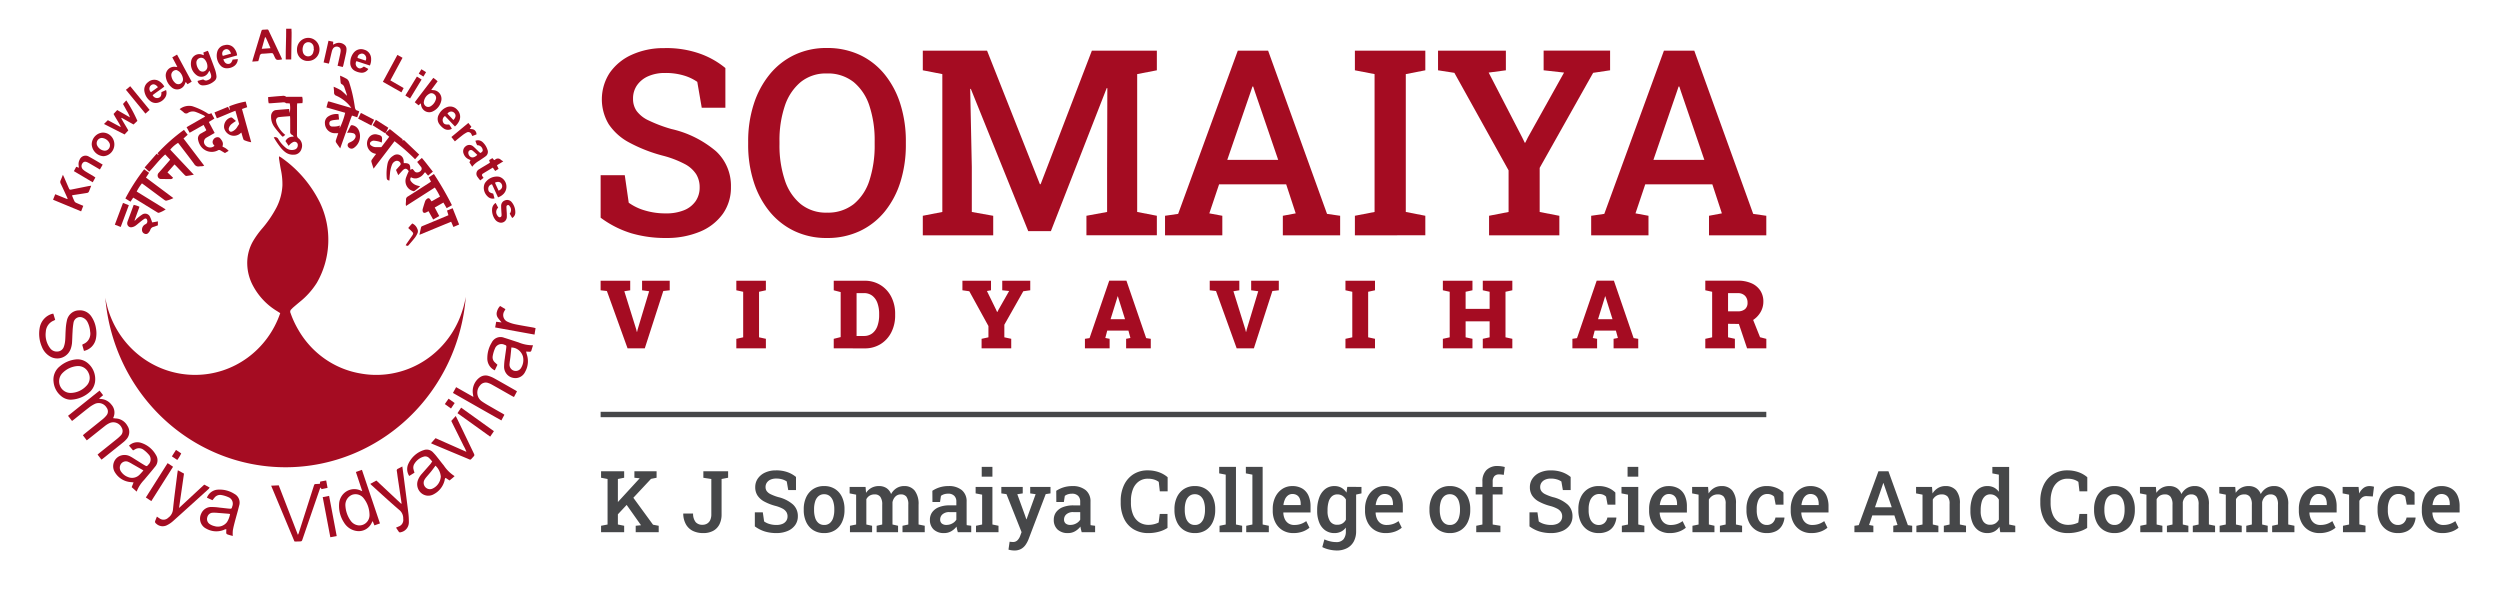 <?xml version="1.0" encoding="UTF-8" standalone="no"?>
<svg
   width="348.137"
   height="85.417"
   viewBox="0 0 348.137 85.417"
   version="1.1"
   id="svg1056"
   sodipodi:docname="kjssclogo.svg"
   inkscape:version="1.1.1 (3bf5ae0d25, 2021-09-20, custom)"
   xmlns:inkscape="http://www.inkscape.org/namespaces/inkscape"
   xmlns:sodipodi="http://sodipodi.sourceforge.net/DTD/sodipodi-0.dtd"
   xmlns="http://www.w3.org/2000/svg"
   xmlns:svg="http://www.w3.org/2000/svg">
  <sodipodi:namedview
     id="namedview1058"
     pagecolor="#ffffff"
     bordercolor="#666666"
     borderopacity="1.0"
     inkscape:pageshadow="2"
     inkscape:pageopacity="0.0"
     inkscape:pagecheckerboard="0"
     showgrid="false"
     inkscape:zoom="3.9179979"
     inkscape:cx="174.57896"
     inkscape:cy="51.812177"
     inkscape:window-width="1920"
     inkscape:window-height="1046"
     inkscape:window-x="0"
     inkscape:window-y="34"
     inkscape:window-maximized="1"
     inkscape:current-layer="svg1056" />
  <defs
     id="defs967">
    <style
       id="style965">
            .prefix__cls-1{fill:#fff}.prefix__cls-2{fill:#a50c22}
        </style>
    <filter
       inkscape:collect="always"
       style="color-interpolation-filters:sRGB"
       id="filter1438"
       x="-1.094"
       y="-1.329"
       width="3.188"
       height="3.658">
      <feGaussianBlur
         inkscape:collect="always"
         stdDeviation="2.18"
         id="feGaussianBlur1440" />
    </filter>
  </defs>
  <g
     id="prefix__Group_8161"
     data-name="Group 8161"
     transform="matrix(0.971,0,0,0.995,-25.628,-1371.092)">
    <path
       id="prefix__Path_11793"
       d="M 3.8,42.738 C 3.753,42.568 3.706,42.404 3.654,42.238 L 3.742,42.174 A 0.908,0.908 0 0 0 4.328,41.149 2.074,2.074 0 0 0 4.135,40.405 0.791,0.791 0 0 0 3.719,40.005 0.586,0.586 0 0 0 2.946,40.398 5.589,5.589 0 0 0 2.864,41.165 6.126,6.126 0 0 1 2.817,42.091 2.15,2.15 0 0 1 2.741,42.478 1.207,1.207 0 0 1 0.9,43.143 1.576,1.576 0 0 1 0.314,42.393 2.607,2.607 0 0 1 0.138,40.829 a 1.465,1.465 0 0 1 1,-1.131 h 0.1 c 0.053,0.17 0.1,0.334 0.152,0.5 a 0.551,0.551 0 0 1 -0.1,0.064 1.031,1.031 0 0 0 -0.662,0.914 1.758,1.758 0 0 0 0.357,1.342 0.7,0.7 0 0 0 0.586,0.275 0.586,0.586 0 0 0 0.539,-0.375 1.857,1.857 0 0 0 0.117,-0.5 6.361,6.361 0 0 1 0.047,-0.926 3.744,3.744 0 0 1 0.111,-0.721 1.043,1.043 0 0 1 0.99,-0.849 1.172,1.172 0 0 1 1.1,0.545 2.291,2.291 0 0 1 0.357,0.931 2.115,2.115 0 0 1 0,0.814 1.283,1.283 0 0 1 -1.008,1.031"
       class="prefix__cls-1"
       data-name="Path 11793"
       transform="translate(30.914,1420.678)"
       style="opacity:0;filter:url(#filter1438)" />
    <path
       id="prefix__Path_11807"
       d="m 3.536,49.564 a 1.283,1.283 0 0 1 -0.838,-0.316 1.681,1.681 0 0 1 -0.586,-1.172 1.365,1.365 0 0 1 0.516,-1.248 2.437,2.437 0 0 1 1.33,-0.586 1.312,1.312 0 0 1 0.885,0.205 1.693,1.693 0 0 1 0.715,1.676 1.383,1.383 0 0 1 -0.369,0.738 2.507,2.507 0 0 1 -1.664,0.7 M 4.07,46.808 a 1.992,1.992 0 0 0 -1.26,0.586 0.9,0.9 0 0 0 -0.182,1.043 0.885,0.885 0 0 0 0.9,0.586 1.857,1.857 0 0 0 1.312,-0.586 0.9,0.9 0 0 0 0.193,-1.055 0.943,0.943 0 0 0 -0.949,-0.586"
       class="prefix__cls-1"
       data-name="Path 11807"
       transform="translate(30.08,1417.853)" />
    <path
       id="prefix__Path_11815"
       d="m 3.588,22.137 c 0.082,0.187 0.141,0.352 0.223,0.5 a 0.381,0.381 0 0 0 0.164,0.117 c 0.176,0.082 0.357,0.152 0.586,0.234 C 4.497,23.14 4.444,23.281 4.379,23.439 3.565,23.111 2.791,22.806 2,22.484 l 0.182,-0.445 0.99,0.4 0.035,-0.041 -0.088,-0.2 -0.469,-1.016 a 0.3,0.3 0 0 1 0,-0.281 C 2.714,20.766 2.767,20.62 2.837,20.45 l 0.123,0.246 c 0.123,0.269 0.24,0.539 0.357,0.808 0.082,0.182 0.088,0.182 0.287,0.141 L 4.928,21.358 H 5.21 c -0.082,0.2 -0.141,0.363 -0.211,0.516 A 0.228,0.228 0 0 1 4.841,21.956 L 3.758,22.1 3.6,22.135"
       class="prefix__cls-1"
       data-name="Path 11815"
       transform="translate(30.121,1428.531)" />
    <path
       id="prefix__Path_11824"
       d="m 8.511,14.54 a 1.008,1.008 0 0 1 0.984,0.978 1,1 0 0 1 -0.949,0.955 1.025,1.025 0 0 1 -1,-0.967 0.984,0.984 0 0 1 0.961,-0.967 m -0.111,0.439 a 0.439,0.439 0 0 0 -0.428,0.586 0.779,0.779 0 0 0 0.65,0.463 0.434,0.434 0 0 0 0.41,-0.586 0.779,0.779 0 0 0 -0.633,-0.463"
       class="prefix__cls-1"
       data-name="Path 11824"
       transform="translate(27.822,1430.979)" />
    <path
       id="prefix__Path_11830"
       d="M 7.179,18.906 6.529,18.531 C 6.406,18.461 6.277,18.385 6.148,18.32 a 0.358,0.358 0 0 0 -0.434,0.07 0.381,0.381 0 0 0 0,0.5 A 1.277,1.277 0 0 0 6,19.076 c 0.211,0.129 0.422,0.246 0.639,0.369 L 6.803,19.556 6.58,19.949 5,19.035 5.193,18.678 5.416,18.76 v -0.223 a 0.715,0.715 0 0 1 0.082,-0.422 0.539,0.539 0 0 1 0.791,-0.264 c 0.387,0.2 0.756,0.422 1.172,0.65 l -0.234,0.4"
       class="prefix__cls-1"
       data-name="Path 11830"
       transform="translate(28.879,1429.642)" />
    <g
       id="prefix__Group_8159"
       data-name="Group 8159"
       transform="translate(-173.943,1020.79)">
      <g
         id="prefix__Group_8158"
         data-name="Group 8158">
        <path
           id="prefix__Path_16982"
           d="m 290.337,405.942 -2.964,-8.021 -0.9,-0.1 v -1.339 h 4.245 v 1.339 l -0.845,0.13 1.7,5.316 0.091,0.37 h 0.039 l 0.085,-0.351 1.644,-5.335 -1.014,-0.13 v -1.339 h 3.965 v 1.339 l -0.923,0.1 -2.652,8.021 z"
           class="prefix__cls-2"
           data-name="Path 16982" />
        <path
           id="prefix__Path_16983"
           d="m 305.936,405.942 v -1.332 l 0.982,-0.208 v -6.376 l -0.982,-0.208 v -1.339 h 4.239 v 1.339 l -0.982,0.208 v 6.374 l 0.982,0.208 v 1.332 z"
           class="prefix__cls-2"
           data-name="Path 16983" />
        <path
           id="prefix__Path_16984"
           d="m 319.906,405.942 v -1.332 l 0.994,-0.241 v -6.3 l -0.994,-0.247 v -1.339 h 4.433 a 4.308,4.308 0 0 1 2.268,0.6 4.162,4.162 0 0 1 1.547,1.644 5.067,5.067 0 0 1 0.559,2.421 v 0.149 a 5.067,5.067 0 0 1 -0.559,2.421 4.15,4.15 0 0 1 -1.547,1.642 4.343,4.343 0 0 1 -2.268,0.591 z m 3.275,-1.729 h 1.04 a 1.96,1.96 0 0 0 1.209,-0.364 2.214,2.214 0 0 0 0.739,-1.024 4.338,4.338 0 0 0 0.25,-1.537 v -0.156 a 4.317,4.317 0 0 0 -0.25,-1.534 2.226,2.226 0 0 0 -0.739,-1.021 1.966,1.966 0 0 0 -1.209,-0.363 h -1.04 z"
           class="prefix__cls-2"
           data-name="Path 16984" />
        <path
           id="prefix__Path_16985"
           d="m 341.109,405.942 v -1.332 l 0.982,-0.208 v -1.579 l -2.744,-4.87 -0.987,-0.135 v -1.339 h 4.1 v 1.339 l -0.585,0.1 1.3,2.594 0.149,0.331 h 0.059 l 0.155,-0.312 1.522,-2.613 -0.989,-0.1 v -1.339 h 4.017 v 1.339 l -1,0.135 -2.717,4.687 v 1.76 l 0.988,0.208 v 1.332 z"
           class="prefix__cls-2"
           data-name="Path 16985" />
        <path
           id="prefix__Path_16986"
           d="m 355.93,405.942 v -1.332 l 0.663,-0.1 2.821,-8.033 h 2.47 l 2.827,8.033 0.663,0.1 v 1.332 h -3.536 v -1.332 l 0.618,-0.118 -0.286,-1.027 h -3.042 l -0.274,1.027 0.618,0.118 v 1.332 z m 3.678,-4.075 h 2.074 l -0.923,-2.867 -0.1,-0.331 h -0.039 l -0.11,0.364 z"
           class="prefix__cls-2"
           data-name="Path 16986" />
        <path
           id="prefix__Path_16987"
           d="m 377.692,405.942 -2.964,-8.021 -0.9,-0.1 v -1.339 h 4.244 v 1.339 l -0.846,0.13 1.7,5.316 0.09,0.37 h 0.039 l 0.084,-0.351 1.645,-5.335 -1.014,-0.13 v -1.339 h 3.965 v 1.339 l -0.923,0.1 -2.652,8.021 z"
           class="prefix__cls-2"
           data-name="Path 16987" />
        <path
           id="prefix__Path_16988"
           d="m 393.293,405.942 v -1.332 l 0.981,-0.208 v -6.376 l -0.981,-0.208 v -1.339 h 4.237 v 1.339 l -0.981,0.208 v 6.374 l 0.981,0.208 v 1.332 z"
           class="prefix__cls-2"
           data-name="Path 16988" />
        <path
           id="prefix__Path_16989"
           d="m 407.262,405.942 v -1.332 l 0.981,-0.208 v -6.376 l -0.981,-0.208 v -1.339 h 4.245 v 1.339 l -0.982,0.208 v 2.391 h 3.445 v -2.391 l -0.982,-0.208 v -1.339 h 4.238 v 1.339 l -0.981,0.208 v 6.374 l 0.981,0.208 v 1.332 h -4.238 v -1.33 l 0.982,-0.208 v -2.237 h -3.445 v 2.235 l 0.982,0.208 v 1.332 z"
           class="prefix__cls-2"
           data-name="Path 16989" />
        <path
           id="prefix__Path_16990"
           d="m 425.839,405.942 v -1.332 l 0.663,-0.1 2.821,-8.033 h 2.47 l 2.827,8.033 0.663,0.1 v 1.332 h -3.536 v -1.332 l 0.618,-0.118 -0.286,-1.027 h -3.042 l -0.274,1.027 0.619,0.118 v 1.332 z m 3.678,-4.075 h 2.075 l -0.924,-2.867 -0.1,-0.331 h -0.039 l -0.11,0.364 z"
           class="prefix__cls-2"
           data-name="Path 16990" />
        <path
           id="prefix__Path_16991"
           d="m 444.9,405.942 v -1.332 l 0.982,-0.208 v -6.376 l -0.982,-0.208 v -1.346 h 4.653 a 4.889,4.889 0 0 1 1.951,0.357 2.887,2.887 0 0 1 1.274,1.018 2.71,2.71 0 0 1 0.448,1.562 2.833,2.833 0 0 1 -0.452,1.547 3.32,3.32 0 0 1 -1.238,1.148 3.62,3.62 0 0 1 -1.794,0.426 l -1.579,-0.02 v 1.89 l 0.981,0.208 v 1.332 z m 3.263,-5.18 h 1.417 a 1.518,1.518 0 0 0 1.02,-0.309 1.114,1.114 0 0 0 0.358,-0.894 1.318,1.318 0 0 0 -0.365,-0.972 1.4,1.4 0 0 0 -1.04,-0.367 h -1.39 z m 2.729,5.18 -1.273,-3.692 1.982,-0.675 1.151,2.814 0.9,0.227 v 1.326 z"
           class="prefix__cls-2"
           data-name="Path 16991" />
      </g>
      <path
         id="prefix__Line_1145"
         fill="none"
         stroke="#464749"
         stroke-miterlimit="10"
         stroke-width="0.754px"
         d="M 0,0 H 167.174"
         data-name="Line 1145"
         transform="translate(286.475,415.202)" />
      <path
         id="prefix__Path_16992"
         d="m 295.812,390.5 a 17.666,17.666 0 0 1 -4.917,-0.656 14.637,14.637 0 0 1 -4.42,-2.185 v -5.945 h 3.462 l 0.567,3.85 a 7.678,7.678 0 0 0 2.316,1.083 10.455,10.455 0 0 0 2.992,0.41 6.848,6.848 0 0 0 2.652,-0.453 3.673,3.673 0 0 0 1.643,-1.271 3.3,3.3 0 0 0 0.569,-1.933 3.394,3.394 0 0 0 -0.5,-1.829 4.3,4.3 0 0 0 -1.651,-1.429 14.677,14.677 0 0 0 -3.124,-1.163 22.08,22.08 0 0 1 -4.836,-1.846 8.039,8.039 0 0 1 -2.929,-2.556 6.648,6.648 0 0 1 0.142,-7.189 7.633,7.633 0 0 1 3.133,-2.52 11.157,11.157 0 0 1 4.632,-0.941 14.683,14.683 0 0 1 5.086,0.746 12.151,12.151 0 0 1 3.737,2.041 v 5.557 h -3.391 l -0.639,-3.622 a 6.756,6.756 0 0 0 -1.89,-0.879 9.239,9.239 0 0 0 -2.743,-0.364 5.973,5.973 0 0 0 -2.378,0.444 3.805,3.805 0 0 0 -1.616,1.252 3.186,3.186 0 0 0 -0.586,1.925 2.867,2.867 0 0 0 0.516,1.7 4.466,4.466 0 0 0 1.721,1.322 20.784,20.784 0 0 0 3.266,1.2 15.167,15.167 0 0 1 6.372,3.09 6.486,6.486 0 0 1 2.166,5.023 6.239,6.239 0 0 1 -1.161,3.754 7.534,7.534 0 0 1 -3.267,2.493 12.6,12.6 0 0 1 -4.926,0.889"
         class="prefix__cls-2"
         data-name="Path 16992" />
      <path
         id="prefix__Path_16993"
         d="m 318.922,390.5 a 10.858,10.858 0 0 1 -4.649,-0.968 10.277,10.277 0 0 1 -3.56,-2.724 12.493,12.493 0 0 1 -2.28,-4.154 16.546,16.546 0 0 1 -0.8,-5.254 v -0.391 a 16.482,16.482 0 0 1 0.8,-5.236 12.582,12.582 0 0 1 2.28,-4.162 10.21,10.21 0 0 1 3.56,-2.734 10.83,10.83 0 0 1 4.632,-0.967 11.171,11.171 0 0 1 4.739,0.967 10.107,10.107 0 0 1 3.569,2.734 12.46,12.46 0 0 1 2.254,4.162 16.832,16.832 0 0 1 0.781,5.236 v 0.391 a 16.9,16.9 0 0 1 -0.781,5.254 12.373,12.373 0 0 1 -2.254,4.154 10.173,10.173 0 0 1 -3.569,2.724 11.112,11.112 0 0 1 -4.722,0.968 m 0,-3.551 a 6.043,6.043 0 0 0 3.862,-1.2 7.03,7.03 0 0 0 2.254,-3.346 15.428,15.428 0 0 0 0.737,-5.005 v -0.427 a 14.979,14.979 0 0 0 -0.746,-4.951 7.156,7.156 0 0 0 -2.263,-3.338 6.009,6.009 0 0 0 -3.861,-1.207 5.808,5.808 0 0 0 -3.746,1.207 7.312,7.312 0 0 0 -2.272,3.338 14.683,14.683 0 0 0 -0.762,4.951 v 0.427 a 14.992,14.992 0 0 0 0.762,5 7.2,7.2 0 0 0 2.282,3.354 5.868,5.868 0 0 0 3.753,1.2"
         class="prefix__cls-2"
         data-name="Path 16993" />
      <path
         id="prefix__Path_16994"
         d="m 332.679,390.124 v -2.734 l 2.8,-0.532 v -19.295 l -2.8,-0.532 v -2.752 h 9.213 l 7.579,18.692 h 0.107 l 7.349,-18.692 h 9.318 v 2.752 l -2.822,0.532 v 19.294 l 2.822,0.532 v 2.734 h -10.1 v -2.733 l 2.964,-0.532 v -6.017 l 0.035,-11.308 -0.089,-0.016 -8.006,20.022 H 347.8 l -8.237,-19.916 -0.087,0.019 0.231,10.9 v 6.319 l 3.07,0.532 v 2.734 z"
         class="prefix__cls-2"
         data-name="Path 16994" />
      <path
         id="prefix__Path_16995"
         d="m 367.417,390.124 v -2.734 l 1.882,-0.265 8.555,-22.846 h 4.346 l 8.45,22.846 1.881,0.265 v 2.734 h -8.219 v -2.734 l 1.846,-0.337 -1.367,-4.065 h -9.621 l -1.4,4.065 1.863,0.337 v 2.734 z m 8.928,-10.562 h 7.3 l -3.354,-9.567 -0.23,-0.692 h -0.108 l -0.248,0.727 z"
         class="prefix__cls-2"
         data-name="Path 16995" />
      <path
         id="prefix__Path_16996"
         d="m 394.647,390.124 v -2.734 l 2.822,-0.532 v -19.295 l -2.822,-0.532 v -2.752 h 10.1 v 2.752 l -2.8,0.532 v 19.294 l 2.8,0.532 v 2.734 z"
         class="prefix__cls-2"
         data-name="Path 16996" />
      <path
         id="prefix__Path_16997"
         d="m 413.888,390.124 v -2.734 l 2.8,-0.532 v -5.822 l -7.775,-13.651 -2.343,-0.354 v -2.752 h 9.73 v 2.752 l -2.467,0.319 4.794,9.053 0.39,0.781 0.07,-0.035 0.372,-0.729 5.184,-9.071 -2.929,-0.319 v -2.752 h 9.532 v 2.752 l -2.432,0.354 -7.667,13.3 v 6.177 l 2.822,0.532 v 2.734 z"
         class="prefix__cls-2"
         data-name="Path 16997" />
      <path
         id="prefix__Path_16998"
         d="m 428.532,390.124 v -2.734 l 1.882,-0.265 8.555,-22.846 h 4.349 l 8.45,22.846 1.88,0.265 v 2.734 h -8.218 v -2.734 l 1.846,-0.337 -1.367,-4.065 h -9.621 l -1.4,4.065 1.863,0.337 v 2.734 z m 8.928,-10.562 h 7.3 l -3.354,-9.567 -0.23,-0.692 h -0.108 l -0.248,0.727 z"
         class="prefix__cls-2"
         data-name="Path 16998" />
      <path
         id="prefix__Path_17064"
         fill="#464749"
         d="M 2.555,-2.25 1.782,-3.141 5.906,-7.523 5.924,-7.546 5.168,-7.622 V -8.53 H 8.35 v 0.908 l -0.8,0.158 z M 0.387,0 V -0.9 L 1.319,-1.076 V -7.447 L 0.387,-7.623 V -8.531 H 3.7 v 0.908 l -0.9,0.176 v 6.369 L 3.7,-0.9 V 0 Z M 5.355,0 V -0.9 L 6.111,-0.976 V -0.984 L 3.861,-4.09 4.787,-5.127 7.84,-1.049 8.654,-0.9 V 0 Z m 9.668,0.123 a 3.389,3.389 0 0 1 -1.444,-0.293 2.3,2.3 0 0 1 -1,-0.894 3.05,3.05 0 0 1 -0.407,-1.509 l 0.012,-0.035 h 1.4 a 1.834,1.834 0 0 0 0.381,1.21 1.261,1.261 0 0 0 0.955,0.36 1.3,1.3 0 0 0 0.691,-0.176 1.133,1.133 0 0 0 0.439,-0.5 1.852,1.852 0 0 0 0.15,-0.786 v -4.947 l -1.143,-0.17 v -0.914 h 3.551 v 0.908 l -0.937,0.176 V -2.5 a 3,3 0 0 1 -0.3,1.389 2.135,2.135 0 0 1 -0.894,0.914 2.987,2.987 0 0 1 -1.454,0.32 z m 10.5,0 A 5.823,5.823 0 0 1 23.9,-0.094 4.835,4.835 0 0 1 22.441,-0.815 v -1.962 h 1.143 l 0.188,1.271 a 2.547,2.547 0 0 0 0.765,0.357 3.457,3.457 0 0 0 0.987,0.135 2.26,2.26 0 0 0 0.876,-0.149 1.213,1.213 0 0 0 0.542,-0.419 1.09,1.09 0 0 0 0.188,-0.639 1.119,1.119 0 0 0 -0.164,-0.6 1.424,1.424 0 0 0 -0.546,-0.479 4.831,4.831 0 0 0 -1.031,-0.384 7.308,7.308 0 0 1 -1.6,-0.609 2.653,2.653 0 0 1 -0.967,-0.844 2.056,2.056 0 0 1 -0.325,-1.16 2.051,2.051 0 0 1 0.372,-1.213 2.521,2.521 0 0 1 1.034,-0.832 3.684,3.684 0 0 1 1.529,-0.311 4.845,4.845 0 0 1 1.679,0.246 4.022,4.022 0 0 1 1.233,0.674 v 1.834 h -1.115 l -0.211,-1.2 a 2.24,2.24 0 0 0 -0.624,-0.29 3.044,3.044 0 0 0 -0.905,-0.12 1.969,1.969 0 0 0 -0.785,0.146 1.254,1.254 0 0 0 -0.533,0.413 1.054,1.054 0 0 0 -0.193,0.636 0.949,0.949 0 0 0 0.17,0.563 1.481,1.481 0 0 0 0.568,0.437 6.925,6.925 0 0 0 1.078,0.4 5.011,5.011 0 0 1 2.1,1.02 2.143,2.143 0 0 1 0.715,1.658 2.058,2.058 0 0 1 -0.384,1.239 2.484,2.484 0 0 1 -1.078,0.823 4.16,4.16 0 0 1 -1.624,0.297 z m 6.861,0 a 2.9,2.9 0 0 1 -1.57,-0.41 2.686,2.686 0 0 1 -1.008,-1.14 3.822,3.822 0 0 1 -0.352,-1.679 v -0.123 a 3.789,3.789 0 0 1 0.352,-1.67 2.729,2.729 0 0 1 1.008,-1.143 2.849,2.849 0 0 1 1.559,-0.416 2.887,2.887 0 0 1 1.57,0.413 2.709,2.709 0 0 1 1.008,1.145 3.8,3.8 0 0 1 0.349,1.671 v 0.123 a 3.822,3.822 0 0 1 -0.352,1.679 2.692,2.692 0 0 1 -1,1.14 2.877,2.877 0 0 1 -1.563,0.41 z m 0,-1.137 a 1.223,1.223 0 0 0 0.816,-0.266 1.594,1.594 0 0 0 0.478,-0.738 3.416,3.416 0 0 0 0.158,-1.087 v -0.123 a 3.368,3.368 0 0 0 -0.158,-1.078 1.6,1.6 0 0 0 -0.48,-0.738 1.235,1.235 0 0 0 -0.82,-0.27 1.218,1.218 0 0 0 -0.809,0.27 1.584,1.584 0 0 0 -0.478,0.738 3.427,3.427 0 0 0 -0.155,1.078 v 0.123 a 3.475,3.475 0 0 0 0.155,1.087 1.555,1.555 0 0 0 0.48,0.738 1.247,1.247 0 0 0 0.814,0.266 z M 36.082,0 v -0.9 l 0.885,-0.176 v -4.18 L 36.035,-5.432 V -6.34 h 2.285 l 0.07,0.832 a 2.182,2.182 0 0 1 0.776,-0.7 2.259,2.259 0 0 1 1.081,-0.249 1.957,1.957 0 0 1 1.063,0.278 1.72,1.72 0 0 1 0.671,0.841 2.242,2.242 0 0 1 0.771,-0.82 2.071,2.071 0 0 1 1.122,-0.3 1.86,1.86 0 0 1 1.5,0.65 3,3 0 0 1 0.548,1.969 v 2.76 l 0.885,0.176 V 0 h -3.19 v -0.9 l 0.832,-0.176 v -2.768 a 1.784,1.784 0 0 0 -0.27,-1.125 0.973,0.973 0 0 0 -0.791,-0.322 1.089,1.089 0 0 0 -0.8,0.311 1.482,1.482 0 0 0 -0.407,0.791 v 3.111 l 0.8,0.176 V 0 h -3.073 v -0.9 l 0.8,-0.176 v -2.768 a 1.763,1.763 0 0 0 -0.275,-1.11 0.97,0.97 0 0 0 -0.8,-0.337 1.406,1.406 0 0 0 -0.729,0.176 1.275,1.275 0 0 0 -0.472,0.5 v 3.539 L 39.258,-0.9 V 0 Z m 13.512,0.123 a 2.136,2.136 0 0 1 -1.506,-0.5 1.774,1.774 0 0 1 -0.539,-1.371 1.736,1.736 0 0 1 0.328,-1.049 2.136,2.136 0 0 1 0.961,-0.706 4.112,4.112 0 0 1 1.535,-0.255 h 0.967 v -0.533 a 1.079,1.079 0 0 0 -0.3,-0.8 1.193,1.193 0 0 0 -0.876,-0.3 1.938,1.938 0 0 0 -0.58,0.079 1.527,1.527 0 0 0 -0.451,0.226 L 49,-4.23 H 47.912 L 47.9,-5.795 a 4.183,4.183 0 0 1 1.043,-0.483 4.286,4.286 0 0 1 1.277,-0.179 2.927,2.927 0 0 1 1.9,0.565 1.969,1.969 0 0 1 0.694,1.62 v 3.047 q 0,0.123 0.015,0.24 l 0.645,0.082 V 0 h -1.923 q -0.059,-0.205 -0.108,-0.4 a 2.993,2.993 0 0 1 -0.073,-0.387 2.621,2.621 0 0 1 -0.765,0.653 2.008,2.008 0 0 1 -1.011,0.257 z m 0.334,-1.143 a 1.73,1.73 0 0 0 0.832,-0.208 1.479,1.479 0 0 0 0.58,-0.524 v -1.06 h -0.984 a 1.436,1.436 0 0 0 -1,0.308 0.945,0.945 0 0 0 -0.337,0.718 0.7,0.7 0 0 0 0.234,0.568 1.013,1.013 0 0 0 0.675,0.198 z M 54.158,0 v -0.9 l 0.879,-0.176 v -4.18 L 54.105,-5.432 V -6.34 h 2.408 v 5.262 l 0.873,0.176 V 0 Z m 0.82,-7.775 v -1.366 h 1.535 v 1.365 z m 4.67,10.336 A 2.9,2.9 0 0 1 59.229,2.526 2.964,2.964 0 0 1 58.816,2.438 L 58.98,1.33 q 0.105,0.018 0.255,0.029 0.15,0.011 0.237,0.012 A 0.884,0.884 0 0 0 60.093,1.14 1.669,1.669 0 0 0 60.5,0.5 l 0.193,-0.51 -2.164,-5.316 -0.738,-0.105 V -6.34 h 3.07 v 0.908 l -0.779,0.117 1.1,2.953 0.193,0.551 h 0.035 l 1.3,-3.51 -0.779,-0.111 V -6.34 h 2.912 v 0.908 l -0.686,0.1 -2.452,6.287 a 3.794,3.794 0 0 1 -0.437,0.812 1.911,1.911 0 0 1 -0.656,0.58 2,2 0 0 1 -0.964,0.214 z m 7.711,-2.438 a 2.136,2.136 0 0 1 -1.506,-0.5 1.774,1.774 0 0 1 -0.539,-1.371 1.736,1.736 0 0 1 0.328,-1.049 2.136,2.136 0 0 1 0.958,-0.703 4.112,4.112 0 0 1 1.535,-0.255 h 0.967 v -0.533 a 1.079,1.079 0 0 0 -0.3,-0.8 1.193,1.193 0 0 0 -0.876,-0.3 1.938,1.938 0 0 0 -0.58,0.079 1.527,1.527 0 0 0 -0.451,0.226 l -0.135,0.855 h -1.082 l -0.012,-1.564 a 4.183,4.183 0 0 1 1.043,-0.483 4.286,4.286 0 0 1 1.277,-0.179 2.927,2.927 0 0 1 1.9,0.565 1.969,1.969 0 0 1 0.694,1.62 v 3.047 q 0,0.123 0.015,0.24 L 71.24,-0.9 V 0 h -1.924 q -0.059,-0.205 -0.108,-0.4 a 2.993,2.993 0 0 1 -0.073,-0.387 2.621,2.621 0 0 1 -0.765,0.653 2.008,2.008 0 0 1 -1.011,0.257 z m 0.334,-1.143 a 1.73,1.73 0 0 0 0.832,-0.208 1.479,1.479 0 0 0 0.58,-0.524 v -1.06 h -0.984 a 1.436,1.436 0 0 0 -1,0.308 0.945,0.945 0 0 0 -0.337,0.718 0.7,0.7 0 0 0 0.234,0.568 1.013,1.013 0 0 0 0.675,0.198 z M 78.9,0.123 a 4.111,4.111 0 0 1 -2.153,-0.536 3.5,3.5 0 0 1 -1.365,-1.5 5.041,5.041 0 0 1 -0.472,-2.241 v -0.217 a 5,5 0 0 1 0.469,-2.212 3.642,3.642 0 0 1 1.338,-1.517 3.813,3.813 0 0 1 2.083,-0.554 4.78,4.78 0 0 1 1.576,0.252 3.921,3.921 0 0 1 1.266,0.709 v 1.969 H 80.52 L 80.368,-7.042 A 2.161,2.161 0 0 0 79.94,-7.282 2.5,2.5 0 0 0 79.427,-7.434 3.262,3.262 0 0 0 78.821,-7.487 2.222,2.222 0 0 0 77.5,-7.1 a 2.411,2.411 0 0 0 -0.835,1.084 4.274,4.274 0 0 0 -0.287,1.635 v 0.229 a 4.175,4.175 0 0 0 0.3,1.673 2.383,2.383 0 0 0 0.876,1.075 2.437,2.437 0 0 0 1.368,0.375 3.261,3.261 0 0 0 0.765,-0.091 3.009,3.009 0 0 0 0.665,-0.237 l 0.158,-1.2 h 1.113 V -0.6 a 4.31,4.31 0 0 1 -1.2,0.521 5.666,5.666 0 0 1 -1.523,0.202 z m 6.65,0 a 2.9,2.9 0 0 1 -1.57,-0.41 2.686,2.686 0 0 1 -1.008,-1.14 3.822,3.822 0 0 1 -0.352,-1.679 v -0.123 a 3.789,3.789 0 0 1 0.352,-1.67 2.729,2.729 0 0 1 1.008,-1.143 2.849,2.849 0 0 1 1.559,-0.416 2.887,2.887 0 0 1 1.57,0.413 2.709,2.709 0 0 1 1.004,1.145 3.8,3.8 0 0 1 0.352,1.676 v 0.123 a 3.822,3.822 0 0 1 -0.352,1.679 2.692,2.692 0 0 1 -1,1.14 2.877,2.877 0 0 1 -1.566,0.405 z m 0,-1.137 a 1.223,1.223 0 0 0 0.812,-0.267 1.594,1.594 0 0 0 0.478,-0.738 3.416,3.416 0 0 0 0.158,-1.087 v -0.123 a 3.368,3.368 0 0 0 -0.158,-1.078 1.6,1.6 0 0 0 -0.48,-0.738 1.235,1.235 0 0 0 -0.82,-0.27 1.218,1.218 0 0 0 -0.809,0.27 1.584,1.584 0 0 0 -0.478,0.738 3.427,3.427 0 0 0 -0.155,1.078 v 0.123 a 3.475,3.475 0 0 0 0.155,1.087 1.555,1.555 0 0 0 0.48,0.738 1.247,1.247 0 0 0 0.814,0.267 z M 89.086,0 v -0.9 l 0.885,-0.176 v -6.981 l -0.937,-0.176 v -0.908 h 2.408 v 8.063 l 0.885,0.176 V 0 Z m 3.826,0 v -0.9 l 0.885,-0.176 V -8.057 L 92.86,-8.233 v -0.908 h 2.408 v 8.063 l 0.885,0.176 V 0 Z m 6.762,0.123 a 2.964,2.964 0 0 1 -1.562,-0.4 2.734,2.734 0 0 1 -1.031,-1.11 3.486,3.486 0 0 1 -0.366,-1.623 v -0.246 a 3.651,3.651 0 0 1 0.36,-1.649 2.832,2.832 0 0 1 0.993,-1.137 2.578,2.578 0 0 1 1.441,-0.413 2.789,2.789 0 0 1 1.444,0.346 2.2,2.2 0 0 1 0.882,0.981 3.564,3.564 0 0 1 0.3,1.526 v 0.844 h -3.891 l -0.012,0.029 a 2.285,2.285 0 0 0 0.208,0.885 1.459,1.459 0 0 0 0.527,0.609 1.5,1.5 0 0 0 0.835,0.223 2.952,2.952 0 0 0 0.938,-0.141 2.882,2.882 0 0 0 0.779,-0.4 l 0.463,0.926 a 3.212,3.212 0 0 1 -0.955,0.533 3.858,3.858 0 0 1 -1.353,0.217 z M 98.268,-3.8 h 2.455 v -0.152 a 1.947,1.947 0 0 0 -0.126,-0.729 1.029,1.029 0 0 0 -0.393,-0.489 1.206,1.206 0 0 0 -0.677,-0.176 1.026,1.026 0 0 0 -0.627,0.2 1.4,1.4 0 0 0 -0.431,0.542 2.65,2.65 0 0 0 -0.22,0.776 z m 7.594,6.357 a 4.867,4.867 0 0 1 -1.04,-0.126 4.153,4.153 0 0 1 -1,-0.349 l 0.3,-1.078 a 4.456,4.456 0 0 0 0.826,0.275 3.762,3.762 0 0 0 0.855,0.105 1.312,1.312 0 0 0 1.063,-0.4 1.715,1.715 0 0 0 0.334,-1.13 v -0.5 a 1.971,1.971 0 0 1 -0.7,0.571 2.094,2.094 0 0 1 -0.926,0.2 2.286,2.286 0 0 1 -1.333,-0.387 2.435,2.435 0 0 1 -0.855,-1.084 4.112,4.112 0 0 1 -0.3,-1.617 v -0.123 a 4.84,4.84 0 0 1 0.3,-1.77 2.653,2.653 0 0 1 0.85,-1.178 2.117,2.117 0 0 1 1.321,-0.422 2.045,2.045 0 0 1 1.008,0.237 2.119,2.119 0 0 1 0.727,0.677 l 0.111,-0.8 h 1.271 v 6.2 a 2.925,2.925 0 0 1 -0.334,1.433 2.286,2.286 0 0 1 -0.967,0.938 3.236,3.236 0 0 1 -1.512,0.332 z m 0.117,-3.6 a 1.389,1.389 0 0 0 0.729,-0.182 1.39,1.39 0 0 0 0.5,-0.527 v -2.824 a 1.478,1.478 0 0 0 -0.5,-0.524 1.332,1.332 0 0 0 -0.721,-0.19 1.16,1.16 0 0 0 -0.8,0.278 1.638,1.638 0 0 0 -0.463,0.773 4,4 0 0 0 -0.149,1.151 v 0.123 a 2.553,2.553 0 0 0 0.337,1.4 1.18,1.18 0 0 0 1.067,0.522 z m 2.5,-4.184 -0.621,-1.113 h 1.582 v 0.908 z m 4.43,5.35 a 2.964,2.964 0 0 1 -1.562,-0.4 2.734,2.734 0 0 1 -1.031,-1.11 3.486,3.486 0 0 1 -0.366,-1.623 v -0.246 a 3.651,3.651 0 0 1 0.36,-1.649 2.832,2.832 0 0 1 0.993,-1.137 2.578,2.578 0 0 1 1.441,-0.413 2.789,2.789 0 0 1 1.444,0.346 2.2,2.2 0 0 1 0.882,0.981 3.564,3.564 0 0 1 0.3,1.526 v 0.844 h -3.89 l -0.012,0.029 a 2.285,2.285 0 0 0 0.208,0.885 1.459,1.459 0 0 0 0.527,0.609 1.5,1.5 0 0 0 0.835,0.223 2.952,2.952 0 0 0 0.938,-0.141 2.882,2.882 0 0 0 0.779,-0.4 l 0.463,0.926 a 3.212,3.212 0 0 1 -0.955,0.533 3.858,3.858 0 0 1 -1.353,0.217 z M 111.5,-3.8 h 2.455 v -0.152 a 1.947,1.947 0 0 0 -0.126,-0.729 1.029,1.029 0 0 0 -0.393,-0.489 1.206,1.206 0 0 0 -0.677,-0.176 1.026,1.026 0 0 0 -0.627,0.2 1.4,1.4 0 0 0 -0.431,0.542 2.65,2.65 0 0 0 -0.22,0.776 z m 10.621,3.923 a 2.9,2.9 0 0 1 -1.57,-0.41 2.686,2.686 0 0 1 -1.008,-1.14 3.822,3.822 0 0 1 -0.352,-1.679 v -0.123 a 3.789,3.789 0 0 1 0.352,-1.67 2.729,2.729 0 0 1 1.008,-1.143 2.849,2.849 0 0 1 1.559,-0.416 2.887,2.887 0 0 1 1.57,0.413 2.709,2.709 0 0 1 1.008,1.14 3.8,3.8 0 0 1 0.352,1.676 v 0.123 a 3.822,3.822 0 0 1 -0.352,1.679 2.692,2.692 0 0 1 -1,1.14 2.877,2.877 0 0 1 -1.567,0.41 z m 0,-1.137 a 1.223,1.223 0 0 0 0.812,-0.267 1.594,1.594 0 0 0 0.478,-0.738 3.416,3.416 0 0 0 0.158,-1.087 v -0.123 a 3.368,3.368 0 0 0 -0.158,-1.078 1.6,1.6 0 0 0 -0.48,-0.738 1.235,1.235 0 0 0 -0.82,-0.27 1.218,1.218 0 0 0 -0.809,0.27 1.584,1.584 0 0 0 -0.478,0.738 3.427,3.427 0 0 0 -0.155,1.078 v 0.123 a 3.475,3.475 0 0 0 0.155,1.087 1.555,1.555 0 0 0 0.48,0.738 1.247,1.247 0 0 0 0.817,0.267 z M 125.9,0 v -0.9 l 0.885,-0.176 v -4.209 h -0.967 V -6.34 h 0.967 v -0.744 a 2.16,2.16 0 0 1 0.577,-1.611 2.2,2.2 0 0 1 1.614,-0.568 3.776,3.776 0 0 1 0.516,0.038 4.539,4.539 0 0 1 0.5,0.1 l -0.146,1.107 a 2.61,2.61 0 0 0 -0.3,-0.05 3.184,3.184 0 0 0 -0.357,-0.021 0.894,0.894 0 0 0 -0.7,0.258 1.088,1.088 0 0 0 -0.231,0.75 v 0.744 h 1.418 v 1.055 h -1.418 v 4.207 l 1.107,0.176 V 0 Z m 10.717,0.123 a 5.823,5.823 0 0 1 -1.623,-0.217 4.835,4.835 0 0 1 -1.459,-0.721 v -1.962 h 1.143 l 0.188,1.271 a 2.547,2.547 0 0 0 0.765,0.357 3.457,3.457 0 0 0 0.987,0.135 2.26,2.26 0 0 0 0.876,-0.149 1.213,1.213 0 0 0 0.542,-0.419 1.09,1.09 0 0 0 0.188,-0.639 1.119,1.119 0 0 0 -0.164,-0.6 1.424,1.424 0 0 0 -0.545,-0.472 4.831,4.831 0 0 0 -1.031,-0.384 7.308,7.308 0 0 1 -1.6,-0.609 2.653,2.653 0 0 1 -0.967,-0.844 2.056,2.056 0 0 1 -0.325,-1.16 2.051,2.051 0 0 1 0.372,-1.213 2.521,2.521 0 0 1 1.036,-0.835 3.684,3.684 0 0 1 1.529,-0.311 4.845,4.845 0 0 1 1.679,0.246 4.022,4.022 0 0 1 1.233,0.674 v 1.834 h -1.119 l -0.211,-1.2 a 2.24,2.24 0 0 0 -0.624,-0.29 3.044,3.044 0 0 0 -0.905,-0.12 1.969,1.969 0 0 0 -0.785,0.146 1.254,1.254 0 0 0 -0.533,0.413 1.054,1.054 0 0 0 -0.193,0.636 0.949,0.949 0 0 0 0.17,0.563 1.481,1.481 0 0 0 0.568,0.437 6.925,6.925 0 0 0 1.078,0.4 5.011,5.011 0 0 1 2.1,1.02 2.143,2.143 0 0 1 0.715,1.658 2.058,2.058 0 0 1 -0.384,1.239 2.484,2.484 0 0 1 -1.078,0.823 4.16,4.16 0 0 1 -1.623,0.293 z m 6.838,0 a 2.859,2.859 0 0 1 -1.544,-0.407 2.707,2.707 0 0 1 -1.011,-1.125 3.692,3.692 0 0 1 -0.354,-1.655 V -3.27 a 3.7,3.7 0 0 1 0.354,-1.64 2.723,2.723 0 0 1 1,-1.134 2.828,2.828 0 0 1 1.544,-0.413 3.554,3.554 0 0 1 1.418,0.261 3.144,3.144 0 0 1 0.99,0.647 l 0.006,1.693 h -1.125 l -0.217,-1.119 a 1.2,1.2 0 0 0 -0.416,-0.272 1.448,1.448 0 0 0 -0.551,-0.1 1.319,1.319 0 0 0 -0.829,0.264 1.631,1.631 0 0 0 -0.521,0.729 3.026,3.026 0 0 0 -0.179,1.087 v 0.205 a 3.057,3.057 0 0 0 0.182,1.125 1.512,1.512 0 0 0 0.507,0.691 1.245,1.245 0 0 0 0.747,0.234 1.224,1.224 0 0 0 0.829,-0.275 1.319,1.319 0 0 0 0.419,-0.762 h 1.277 l 0.018,0.035 a 2.66,2.66 0 0 1 -0.366,1.1 2.048,2.048 0 0 1 -0.832,0.759 2.942,2.942 0 0 1 -1.346,0.278 z M 146.783,0 v -0.9 l 0.879,-0.176 v -4.18 L 146.73,-5.432 V -6.34 h 2.408 v 5.262 l 0.873,0.176 V 0 Z m 0.82,-7.775 v -1.366 h 1.535 v 1.365 z m 6.047,7.9 a 2.964,2.964 0 0 1 -1.562,-0.4 2.734,2.734 0 0 1 -1.031,-1.11 3.486,3.486 0 0 1 -0.366,-1.623 v -0.246 a 3.651,3.651 0 0 1 0.36,-1.649 2.832,2.832 0 0 1 0.993,-1.137 2.578,2.578 0 0 1 1.441,-0.413 2.789,2.789 0 0 1 1.444,0.346 2.2,2.2 0 0 1 0.882,0.981 3.564,3.564 0 0 1 0.3,1.526 v 0.844 h -3.891 l -0.012,0.029 a 2.285,2.285 0 0 0 0.208,0.885 1.459,1.459 0 0 0 0.527,0.609 1.5,1.5 0 0 0 0.835,0.223 2.952,2.952 0 0 0 0.938,-0.141 2.882,2.882 0 0 0 0.779,-0.4 l 0.463,0.926 A 3.212,3.212 0 0 1 155,-0.094 3.858,3.858 0 0 1 153.65,0.123 Z M 152.244,-3.8 h 2.456 v -0.152 a 1.947,1.947 0 0 0 -0.126,-0.729 1.029,1.029 0 0 0 -0.393,-0.489 1.206,1.206 0 0 0 -0.677,-0.176 1.026,1.026 0 0 0 -0.627,0.2 1.4,1.4 0 0 0 -0.431,0.542 2.65,2.65 0 0 0 -0.22,0.776 z m 4.664,3.8 v -0.9 l 0.879,-0.176 v -4.18 l -0.926,-0.176 V -6.34 h 2.285 l 0.076,0.92 a 2.3,2.3 0 0 1 0.788,-0.765 2.1,2.1 0 0 1 1.069,-0.272 1.952,1.952 0 0 1 1.523,0.6 2.734,2.734 0 0 1 0.545,1.878 v 2.9 l 0.879,0.176 V 0 h -3.182 v -0.9 l 0.826,-0.176 v -2.891 a 1.464,1.464 0 0 0 -0.287,-1.022 1.127,1.127 0 0 0 -0.855,-0.3 1.431,1.431 0 0 0 -0.747,0.19 1.468,1.468 0 0 0 -0.519,0.53 v 3.492 l 0.8,0.176 V 0 Z m 10.652,0.123 a 2.859,2.859 0 0 1 -1.544,-0.407 2.707,2.707 0 0 1 -1.008,-1.125 3.692,3.692 0 0 1 -0.354,-1.655 V -3.27 a 3.7,3.7 0 0 1 0.352,-1.641 2.723,2.723 0 0 1 1,-1.134 2.828,2.828 0 0 1 1.544,-0.413 3.554,3.554 0 0 1 1.418,0.261 3.144,3.144 0 0 1 0.99,0.647 l 0.006,1.693 h -1.125 l -0.217,-1.119 a 1.2,1.2 0 0 0 -0.416,-0.272 1.448,1.448 0 0 0 -0.551,-0.1 1.319,1.319 0 0 0 -0.829,0.264 1.631,1.631 0 0 0 -0.521,0.729 3.026,3.026 0 0 0 -0.179,1.087 v 0.205 a 3.057,3.057 0 0 0 0.182,1.125 1.512,1.512 0 0 0 0.507,0.691 1.245,1.245 0 0 0 0.747,0.234 1.224,1.224 0 0 0 0.829,-0.275 1.319,1.319 0 0 0 0.419,-0.762 h 1.277 l 0.018,0.035 a 2.66,2.66 0 0 1 -0.366,1.1 2.048,2.048 0 0 1 -0.832,0.759 2.942,2.942 0 0 1 -1.346,0.279 z m 6.4,0 a 2.964,2.964 0 0 1 -1.562,-0.4 2.734,2.734 0 0 1 -1.031,-1.11 3.486,3.486 0 0 1 -0.366,-1.623 v -0.246 a 3.651,3.651 0 0 1 0.36,-1.649 2.832,2.832 0 0 1 0.993,-1.137 2.578,2.578 0 0 1 1.441,-0.413 2.789,2.789 0 0 1 1.444,0.346 2.2,2.2 0 0 1 0.882,0.981 3.564,3.564 0 0 1 0.3,1.526 v 0.844 h -3.891 l -0.012,0.029 a 2.285,2.285 0 0 0 0.208,0.885 1.459,1.459 0 0 0 0.527,0.609 1.5,1.5 0 0 0 0.835,0.223 2.952,2.952 0 0 0 0.938,-0.141 2.882,2.882 0 0 0 0.779,-0.4 l 0.463,0.926 a 3.212,3.212 0 0 1 -0.955,0.533 3.858,3.858 0 0 1 -1.348,0.217 z M 172.559,-3.8 h 2.455 v -0.152 a 1.947,1.947 0 0 0 -0.126,-0.729 1.029,1.029 0 0 0 -0.393,-0.489 1.206,1.206 0 0 0 -0.677,-0.176 1.026,1.026 0 0 0 -0.627,0.2 1.4,1.4 0 0 0 -0.431,0.542 2.65,2.65 0 0 0 -0.22,0.776 z m 7.576,3.8 v -0.9 l 0.621,-0.088 2.824,-7.541 h 1.436 l 2.784,7.539 0.621,0.088 V 0 h -2.713 v -0.9 l 0.609,-0.111 -0.451,-1.342 H 182.7 l -0.463,1.342 0.615,0.111 V 0 Z m 2.947,-3.486 h 2.408 l -1.107,-3.158 -0.076,-0.229 h -0.035 l -0.082,0.24 z M 189.023,0 v -0.9 l 0.879,-0.176 v -4.18 l -0.926,-0.176 V -6.34 h 2.285 l 0.076,0.92 a 2.3,2.3 0 0 1 0.788,-0.765 2.1,2.1 0 0 1 1.069,-0.272 1.952,1.952 0 0 1 1.523,0.6 2.734,2.734 0 0 1 0.545,1.878 v 2.9 l 0.879,0.176 V 0 h -3.182 v -0.9 l 0.826,-0.176 v -2.891 a 1.464,1.464 0 0 0 -0.287,-1.022 1.127,1.127 0 0 0 -0.855,-0.3 1.431,1.431 0 0 0 -0.747,0.19 1.468,1.468 0 0 0 -0.519,0.53 v 3.492 l 0.8,0.176 V 0 Z m 10.184,0.123 a 2.209,2.209 0 0 1 -1.312,-0.387 2.44,2.44 0 0 1 -0.835,-1.081 4.18,4.18 0 0 1 -0.29,-1.62 v -0.123 a 4.928,4.928 0 0 1 0.29,-1.77 2.634,2.634 0 0 1 0.838,-1.178 2.074,2.074 0 0 1 1.3,-0.422 2.067,2.067 0 0 1 0.952,0.208 2.034,2.034 0 0 1 0.7,0.595 v -2.4 l -0.932,-0.176 v -0.908 h 2.408 v 8.063 l 0.879,0.176 V 0 h -2.156 l -0.117,-0.768 a 2,2 0 0 1 -0.729,0.665 2.123,2.123 0 0 1 -0.996,0.226 z m 0.416,-1.166 a 1.376,1.376 0 0 0 0.727,-0.185 1.438,1.438 0 0 0 0.5,-0.536 v -2.795 a 1.505,1.505 0 0 0 -0.5,-0.536 1.305,1.305 0 0 0 -0.718,-0.2 1.13,1.13 0 0 0 -0.788,0.278 1.643,1.643 0 0 0 -0.454,0.773 4.072,4.072 0 0 0 -0.146,1.151 v 0.123 a 2.626,2.626 0 0 0 0.325,1.4 1.145,1.145 0 0 0 1.054,0.527 z m 11.162,1.166 a 4.111,4.111 0 0 1 -2.153,-0.536 3.5,3.5 0 0 1 -1.365,-1.5 5.041,5.041 0 0 1 -0.472,-2.241 v -0.217 a 5,5 0 0 1 0.469,-2.212 3.642,3.642 0 0 1 1.341,-1.517 3.813,3.813 0 0 1 2.086,-0.554 4.78,4.78 0 0 1 1.576,0.252 3.921,3.921 0 0 1 1.266,0.709 v 1.969 h -1.125 l -0.152,-1.318 a 2.161,2.161 0 0 0 -0.428,-0.24 2.5,2.5 0 0 0 -0.513,-0.152 3.262,3.262 0 0 0 -0.606,-0.053 2.222,2.222 0 0 0 -1.315,0.387 2.411,2.411 0 0 0 -0.835,1.084 4.274,4.274 0 0 0 -0.287,1.635 v 0.229 a 4.175,4.175 0 0 0 0.3,1.673 2.383,2.383 0 0 0 0.876,1.075 2.437,2.437 0 0 0 1.368,0.375 3.261,3.261 0 0 0 0.765,-0.091 3.009,3.009 0 0 0 0.665,-0.237 l 0.158,-1.2 h 1.113 V -0.6 a 4.31,4.31 0 0 1 -1.2,0.521 5.666,5.666 0 0 1 -1.532,0.202 z m 6.65,0 a 2.9,2.9 0 0 1 -1.57,-0.41 2.686,2.686 0 0 1 -1.008,-1.14 3.822,3.822 0 0 1 -0.352,-1.679 v -0.123 a 3.789,3.789 0 0 1 0.352,-1.67 2.729,2.729 0 0 1 1.008,-1.143 2.849,2.849 0 0 1 1.559,-0.416 2.887,2.887 0 0 1 1.57,0.413 2.709,2.709 0 0 1 1.006,1.145 3.8,3.8 0 0 1 0.352,1.676 v 0.123 a 3.822,3.822 0 0 1 -0.352,1.674 2.692,2.692 0 0 1 -1,1.14 2.877,2.877 0 0 1 -1.564,0.41 z m 0,-1.137 a 1.223,1.223 0 0 0 0.812,-0.267 1.594,1.594 0 0 0 0.478,-0.738 3.416,3.416 0 0 0 0.158,-1.087 v -0.123 a 3.368,3.368 0 0 0 -0.158,-1.078 1.6,1.6 0 0 0 -0.48,-0.738 1.235,1.235 0 0 0 -0.82,-0.27 1.218,1.218 0 0 0 -0.809,0.27 1.584,1.584 0 0 0 -0.478,0.738 3.427,3.427 0 0 0 -0.155,1.078 v 0.123 a 3.475,3.475 0 0 0 0.155,1.087 1.555,1.555 0 0 0 0.48,0.738 1.247,1.247 0 0 0 0.818,0.267 z M 221.133,0 v -0.9 l 0.885,-0.176 v -4.18 l -0.932,-0.176 V -6.34 h 2.285 l 0.07,0.832 a 2.182,2.182 0 0 1 0.776,-0.7 2.259,2.259 0 0 1 1.081,-0.249 1.957,1.957 0 0 1 1.063,0.278 1.72,1.72 0 0 1 0.671,0.841 2.242,2.242 0 0 1 0.771,-0.82 2.071,2.071 0 0 1 1.122,-0.3 1.86,1.86 0 0 1 1.5,0.65 3,3 0 0 1 0.548,1.969 v 2.76 l 0.885,0.176 V 0 h -3.193 v -0.9 l 0.832,-0.176 v -2.768 a 1.784,1.784 0 0 0 -0.27,-1.125 0.973,0.973 0 0 0 -0.791,-0.322 1.089,1.089 0 0 0 -0.8,0.311 1.482,1.482 0 0 0 -0.407,0.791 v 3.111 l 0.8,0.176 V 0 h -3.076 v -0.9 l 0.8,-0.176 v -2.768 a 1.763,1.763 0 0 0 -0.275,-1.11 0.97,0.97 0 0 0 -0.8,-0.337 1.406,1.406 0 0 0 -0.729,0.176 1.275,1.275 0 0 0 -0.472,0.5 v 3.539 l 0.826,0.176 V 0 Z m 11.379,0 v -0.9 l 0.885,-0.176 v -4.18 l -0.932,-0.176 V -6.34 h 2.285 l 0.07,0.832 a 2.182,2.182 0 0 1 0.776,-0.7 2.259,2.259 0 0 1 1.081,-0.249 1.957,1.957 0 0 1 1.063,0.278 1.72,1.72 0 0 1 0.671,0.841 2.242,2.242 0 0 1 0.771,-0.82 2.071,2.071 0 0 1 1.122,-0.3 1.86,1.86 0 0 1 1.5,0.65 3,3 0 0 1 0.548,1.969 v 2.76 l 0.885,0.176 V 0 h -3.193 v -0.9 l 0.832,-0.176 v -2.768 a 1.784,1.784 0 0 0 -0.27,-1.125 0.973,0.973 0 0 0 -0.791,-0.322 1.089,1.089 0 0 0 -0.8,0.311 1.482,1.482 0 0 0 -0.407,0.791 v 3.111 l 0.8,0.176 V 0 h -3.076 v -0.9 l 0.8,-0.176 v -2.768 a 1.763,1.763 0 0 0 -0.275,-1.11 0.97,0.97 0 0 0 -0.8,-0.337 1.406,1.406 0 0 0 -0.729,0.176 1.275,1.275 0 0 0 -0.472,0.5 v 3.539 l 0.826,0.176 V 0 Z m 14.32,0.123 a 2.964,2.964 0 0 1 -1.562,-0.4 2.734,2.734 0 0 1 -1.031,-1.11 3.486,3.486 0 0 1 -0.366,-1.623 v -0.246 a 3.651,3.651 0 0 1 0.36,-1.649 2.832,2.832 0 0 1 0.993,-1.137 2.578,2.578 0 0 1 1.441,-0.413 2.789,2.789 0 0 1 1.444,0.346 2.2,2.2 0 0 1 0.882,0.981 3.564,3.564 0 0 1 0.3,1.526 v 0.844 H 245.4 l -0.012,0.029 a 2.285,2.285 0 0 0 0.208,0.885 1.459,1.459 0 0 0 0.527,0.609 1.5,1.5 0 0 0 0.835,0.223 2.952,2.952 0 0 0 0.938,-0.141 2.882,2.882 0 0 0 0.779,-0.4 l 0.463,0.926 a 3.212,3.212 0 0 1 -0.955,0.533 3.858,3.858 0 0 1 -1.351,0.217 z M 245.426,-3.8 h 2.455 v -0.152 a 1.947,1.947 0 0 0 -0.126,-0.729 1.029,1.029 0 0 0 -0.393,-0.489 1.206,1.206 0 0 0 -0.677,-0.176 1.026,1.026 0 0 0 -0.627,0.2 1.4,1.4 0 0 0 -0.431,0.542 2.65,2.65 0 0 0 -0.22,0.776 z M 250.2,0 v -0.9 l 0.879,-0.176 v -4.18 l -0.926,-0.176 V -6.34 h 2.285 l 0.076,0.8 0.012,0.129 a 2.1,2.1 0 0 1 0.618,-0.773 1.409,1.409 0 0 1 0.858,-0.27 2.228,2.228 0 0 1 0.349,0.029 2.38,2.38 0 0 1 0.3,0.064 L 254.479,-5 253.653,-5.047 a 1.029,1.029 0 0 0 -0.665,0.158 1.439,1.439 0 0 0 -0.437,0.5 v 3.3 l 0.879,0.176 V 0 Z m 7.869,0.123 a 2.859,2.859 0 0 1 -1.544,-0.407 2.707,2.707 0 0 1 -1.008,-1.125 3.692,3.692 0 0 1 -0.354,-1.655 V -3.27 a 3.7,3.7 0 0 1 0.352,-1.641 2.723,2.723 0 0 1 1,-1.134 2.828,2.828 0 0 1 1.544,-0.413 3.554,3.554 0 0 1 1.418,0.261 3.144,3.144 0 0 1 0.99,0.647 l 0.006,1.693 h -1.125 l -0.217,-1.119 a 1.2,1.2 0 0 0 -0.416,-0.272 1.448,1.448 0 0 0 -0.551,-0.1 1.319,1.319 0 0 0 -0.829,0.264 1.631,1.631 0 0 0 -0.521,0.729 3.026,3.026 0 0 0 -0.179,1.087 v 0.205 a 3.057,3.057 0 0 0 0.182,1.125 1.512,1.512 0 0 0 0.507,0.691 1.245,1.245 0 0 0 0.747,0.234 1.224,1.224 0 0 0 0.829,-0.275 1.319,1.319 0 0 0 0.419,-0.762 h 1.281 l 0.018,0.035 a 2.66,2.66 0 0 1 -0.366,1.1 2.048,2.048 0 0 1 -0.832,0.759 2.942,2.942 0 0 1 -1.356,0.279 z m 6.4,0 a 2.964,2.964 0 0 1 -1.562,-0.4 2.734,2.734 0 0 1 -1.031,-1.11 3.486,3.486 0 0 1 -0.366,-1.623 v -0.246 a 3.651,3.651 0 0 1 0.36,-1.649 2.832,2.832 0 0 1 0.993,-1.137 2.578,2.578 0 0 1 1.441,-0.413 2.789,2.789 0 0 1 1.444,0.346 2.2,2.2 0 0 1 0.882,0.981 3.564,3.564 0 0 1 0.3,1.526 v 0.844 h -3.891 l -0.012,0.029 a 2.285,2.285 0 0 0 0.208,0.885 1.459,1.459 0 0 0 0.527,0.609 1.5,1.5 0 0 0 0.835,0.223 2.952,2.952 0 0 0 0.938,-0.141 2.882,2.882 0 0 0 0.779,-0.4 l 0.463,0.926 a 3.212,3.212 0 0 1 -0.955,0.533 3.858,3.858 0 0 1 -1.353,0.217 z M 263.063,-3.8 h 2.455 v -0.152 a 1.947,1.947 0 0 0 -0.126,-0.729 1.029,1.029 0 0 0 -0.392,-0.487 1.206,1.206 0 0 0 -0.677,-0.176 1.026,1.026 0 0 0 -0.627,0.2 1.4,1.4 0 0 0 -0.431,0.542 2.65,2.65 0 0 0 -0.22,0.776 z"
         data-name="Path 17064"
         transform="translate(286.15,431.676)" />
      <path
         id="prefix__Path_16999"
         d="m 240.8,365.481 a 1.441,1.441 0 0 1 -0.157,0.052 c -0.708,0.086 -0.708,0.086 -1.009,-0.557 -0.175,-0.372 -0.175,-0.371 -0.6,-0.337 -0.345,0.027 -0.691,0.057 -1.035,0.07 a 0.378,0.378 0 0 0 -0.419,0.341 7.168,7.168 0 0 1 -0.205,0.7 l -0.858,0.066 c 0.042,-0.159 0.068,-0.272 0.1,-0.382 q 0.582,-1.883 1.167,-3.764 c 0.094,-0.309 0.1,-0.317 0.416,-0.326 0.705,-0.02 0.522,-0.154 0.845,0.5 0.522,1.06 1.029,2.129 1.543,3.193 0.066,0.139 0.129,0.278 0.206,0.444 m -2.356,-3.074 -0.1,0.009 c -0.146,0.514 -0.294,1.027 -0.46,1.606 l 1.253,-0.084 c -0.247,-0.555 -0.457,-1.05 -0.7,-1.531"
         class="prefix__cls-2"
         data-name="Path 16999" />
      <path
         id="prefix__Path_17000"
         d="m 242.929,364.132 a 1.614,1.614 0 1 1 1.64,1.587 1.518,1.518 0 0 1 -1.64,-1.587 m 2.43,-0.092 -0.034,-0.006 a 1.913,1.913 0 0 0 0,-0.214 0.772,0.772 0 0 0 -1.515,-0.158 1.39,1.39 0 0 0 -0.026,0.844 0.763,0.763 0 0 0 0.695,0.573 0.742,0.742 0 0 0 0.754,-0.487 3.75,3.75 0 0 0 0.127,-0.552"
         class="prefix__cls-2"
         data-name="Path 17000" />
      <path
         id="prefix__Path_17001"
         d="m 247.5,366.1 c -0.258,-0.059 -0.486,-0.109 -0.754,-0.169 0.236,-1.023 0.466,-2.013 0.7,-3.038 l 0.682,0.138 -0.026,0.415 c 0.123,-0.057 0.22,-0.108 0.322,-0.149 a 1.254,1.254 0 0 1 1.257,0.125 0.745,0.745 0 0 1 0.349,0.666 2.758,2.758 0 0 1 -0.054,0.5 c -0.125,0.582 -0.262,1.162 -0.4,1.743 -0.016,0.068 -0.047,0.132 -0.083,0.237 l -0.742,-0.173 c 0.11,-0.485 0.216,-0.936 0.315,-1.387 a 6.021,6.021 0 0 0 0.121,-0.632 c 0.036,-0.353 -0.073,-0.533 -0.343,-0.624 a 0.64,0.64 0 0 0 -0.755,0.249 1.324,1.324 0 0 0 -0.163,0.394 c -0.124,0.485 -0.236,0.973 -0.354,1.46 -0.016,0.067 -0.042,0.134 -0.078,0.248"
         class="prefix__cls-2"
         data-name="Path 17001" />
      <path
         id="prefix__Path_17002"
         d="m 241.375,361.21 h 0.759 c 0.053,0.716 0,1.426 0,2.135 0,0.709 -0.021,1.427 -0.032,2.167 h -0.788 c -0.016,-1.431 0.071,-2.843 0.062,-4.3"
         class="prefix__cls-2"
         data-name="Path 17002" />
      <path
         id="prefix__Path_17003"
         d="m 267.138,398.73 a 25.939,25.939 0 0 1 -51.7,0.128 13.048,13.048 0 0 0 12.918,10.8 12.915,12.915 0 0 0 12.168,-8.64 c -0.16,-0.1 -0.328,-0.207 -0.5,-0.311 a 9.271,9.271 0 0 1 -3.4,-3.518 6.6,6.6 0 0 1 -0.827,-2.978 6.007,6.007 0 0 1 0.881,-3.351 12.347,12.347 0 0 1 1.142,-1.557 15.718,15.718 0 0 0 2.184,-3.1 7.521,7.521 0 0 0 0.835,-3.053 9.484,9.484 0 0 0 -0.228,-2.24 c -0.1,-0.5 -0.176,-1.011 -0.259,-1.518 a 2.334,2.334 0 0 1 0,-0.318 2.334,2.334 0 0 1 0.284,0.146 16.77,16.77 0 0 1 5.6,6.365 11.831,11.831 0 0 1 -0.469,11.2 10.853,10.853 0 0 1 -2.439,2.655 q -0.474,0.384 -0.94,0.776 c -0.1,0.084 -0.186,0.185 -0.283,0.274 a 0.428,0.428 0 0 0 -0.1,0.517 13.077,13.077 0 0 0 1.088,2.3 12.759,12.759 0 0 0 8.889,6.145 12.967,12.967 0 0 0 14.2,-7.556 14.394,14.394 0 0 0 0.957,-3.169"
         class="prefix__cls-2"
         data-name="Path 17003" />
      <path
         id="prefix__Path_17004"
         d="m 212.375,406.3 -0.247,-0.853 a 0.941,0.941 0 0 1 0.143,-0.1 1.547,1.547 0 0 0 0.992,-1.756 3.448,3.448 0 0 0 -0.349,-1.271 1.334,1.334 0 0 0 -0.712,-0.674 0.949,0.949 0 0 0 -1.315,0.666 9.124,9.124 0 0 0 -0.144,1.314 c -0.037,0.524 -0.041,1.05 -0.08,1.574 a 3.427,3.427 0 0 1 -0.133,0.664 2.063,2.063 0 0 1 -3.151,1.132 2.679,2.679 0 0 1 -1.045,-1.287 4.486,4.486 0 0 1 -0.3,-2.665 2.488,2.488 0 0 1 1.779,-1.929 1.035,1.035 0 0 1 0.172,-0.021 c 0.088,0.286 0.174,0.565 0.264,0.852 a 1.563,1.563 0 0 1 -0.176,0.105 1.783,1.783 0 0 0 -1.168,1.581 3.047,3.047 0 0 0 0.617,2.288 1.171,1.171 0 0 0 1.034,0.47 0.99,0.99 0 0 0 0.922,-0.633 3.286,3.286 0 0 0 0.2,-0.865 c 0.048,-0.523 0.041,-1.051 0.082,-1.575 a 7.1,7.1 0 0 1 0.164,-1.238 1.789,1.789 0 0 1 1.7,-1.449 1.982,1.982 0 0 1 1.862,0.929 3.886,3.886 0 0 1 0.615,1.59 3.771,3.771 0 0 1 0,1.389 2.178,2.178 0 0 1 -1.722,1.763"
         class="prefix__cls-2"
         data-name="Path 17004" />
      <path
         id="prefix__Path_17005"
         d="m 215.119,412.505 c -0.2,0.165 -0.366,0.307 -0.533,0.447 l 0.012,0.074 a 2.1,2.1 0 0 1 1.72,0.8 1.632,1.632 0 0 1 0.235,1.885 c 0.155,0.019 0.277,0.038 0.4,0.046 a 2.011,2.011 0 0 1 1.661,1.037 1.5,1.5 0 0 1 -0.183,1.912 2.947,2.947 0 0 1 -0.364,0.343 q -1.494,1.175 -2.993,2.341 c -0.047,0.036 -0.1,0.066 -0.187,0.127 l -0.558,-0.7 c 0.11,-0.093 0.2,-0.173 0.29,-0.245 0.809,-0.634 1.62,-1.264 2.427,-1.9 a 5.645,5.645 0 0 0 0.592,-0.52 0.867,0.867 0 0 0 0.158,-1.086 1.339,1.339 0 0 0 -1.756,-0.657 3.205,3.205 0 0 0 -0.611,0.367 c -0.779,0.6 -1.547,1.2 -2.32,1.8 -0.1,0.079 -0.206,0.153 -0.33,0.246 l -0.555,-0.713 c 0.112,-0.1 0.2,-0.176 0.289,-0.247 0.837,-0.657 1.678,-1.306 2.51,-1.968 a 3.707,3.707 0 0 0 0.589,-0.572 0.848,0.848 0 0 0 0.023,-1.064 1.336,1.336 0 0 0 -1.72,-0.528 4.842,4.842 0 0 0 -0.878,0.547 c -0.687,0.517 -1.36,1.055 -2.038,1.584 -0.1,0.08 -0.207,0.154 -0.333,0.248 -0.191,-0.242 -0.367,-0.463 -0.573,-0.721 l 4.513,-3.529 0.514,0.636"
         class="prefix__cls-2"
         data-name="Path 17005" />
      <path
         id="prefix__Path_17006"
         d="m 226.717,375.363 0.536,0.69 -0.6,0.517 2.968,3.81 a 1.733,1.733 0 0 1 -0.259,0.073 c -0.142,0.015 -0.288,0 -0.429,0.027 a 0.7,0.7 0 0 1 -0.749,-0.338 c -0.666,-0.89 -1.36,-1.758 -2.045,-2.634 -0.079,-0.1 -0.164,-0.2 -0.263,-0.324 a 4.412,4.412 0 0 0 -1.126,0.951 c 1.112,1.152 2.218,2.3 3.383,3.51 -0.4,0.069 -0.736,0.139 -1.073,0.174 -0.081,0.009 -0.189,-0.082 -0.26,-0.154 -0.388,-0.39 -0.766,-0.788 -1.148,-1.182 -0.083,-0.084 -0.169,-0.162 -0.291,-0.277 l -1.007,1.113 0.8,0.745 a 0.39,0.39 0 0 1 -0.389,0.193 c -0.43,0 -0.86,-0.01 -1.29,-0.018 a 0.464,0.464 0 0 1 -0.491,-0.286 0.532,0.532 0 0 1 0.129,-0.591 c 0.461,-0.5 0.912,-1.011 1.366,-1.518 0.08,-0.089 0.154,-0.18 0.26,-0.3 l -0.711,-0.734 c -0.855,0.734 -1.5,1.613 -2.292,2.409 l -0.663,-0.587 1.726,-1.919 0.267,0.185 0.022,-0.027 -0.159,-0.233 a 25.315,25.315 0 0 1 3.79,-3.271"
         class="prefix__cls-2"
         data-name="Path 17006" />
      <path
         id="prefix__Path_17007"
         d="m 248.88,373.157 0.08,0.761 c -0.284,0.028 -0.531,0.05 -0.776,0.08 a 1.491,1.491 0 0 0 -0.312,0.073 0.372,0.372 0 0 0 -0.3,0.43 0.39,0.39 0 0 0 0.348,0.395 3.619,3.619 0 0 0 0.742,-0.025 2.577,2.577 0 0 0 0.413,-0.116 l -0.034,0.395 a 9.846,9.846 0 0 0 0.8,-2.173 l -2.69,-0.752 0.234,-0.837 c 0.107,0.016 0.187,0.019 0.263,0.039 0.563,0.16 1.125,0.323 1.687,0.483 l 1.385,0.393 a 4.481,4.481 0 0 0 -0.321,-0.41 5.512,5.512 0 0 0 -1.825,-1.3 0.448,0.448 0 0 1 -0.33,-0.478 c 0,-0.236 -0.035,-0.471 -0.06,-0.785 a 7.8,7.8 0 0 1 1.045,0.5 7.693,7.693 0 0 1 0.856,0.774 1.354,1.354 0 0 0 -0.024,-0.223 c -0.1,-0.3 -0.208,-0.61 -0.321,-0.912 a 0.724,0.724 0 0 0 -0.416,-0.508 0.266,0.266 0 0 1 -0.131,-0.187 c -0.038,-0.307 -0.056,-0.615 -0.088,-0.995 a 8,8 0 0 1 1,0.475 0.984,0.984 0 0 1 0.321,0.5 c 0.173,0.534 0.332,1.073 0.459,1.618 0.138,0.592 0.25,1.192 0.34,1.794 0.043,0.282 0.126,0.476 0.428,0.523 a 1.012,1.012 0 0 1 0.2,0.1 c -0.093,0.268 -0.186,0.53 -0.285,0.817 l -0.752,-0.239 c -0.316,0.749 -0.56,1.518 -0.843,2.273 -0.283,0.755 -0.547,1.5 -0.846,2.318 -0.237,-0.328 -0.44,-0.588 -0.615,-0.868 a 0.428,0.428 0 0 1 0.009,-0.3 c 0.094,-0.3 0.205,-0.605 0.327,-0.957 H 248.4 a 1.413,1.413 0 0 1 -1.465,-1.364 1.039,1.039 0 0 1 0.474,-0.981 2.165,2.165 0 0 1 1.458,-0.321"
         class="prefix__cls-2"
         data-name="Path 17007" />
      <path
         id="prefix__Path_17008"
         d="m 238.876,371.644 a 2.884,2.884 0 0 1 -0.061,-0.3 c -0.015,-0.177 -0.018,-0.355 -0.028,-0.563 0.391,-0.034 0.757,-0.066 1.122,-0.1 0.3,-0.023 0.6,-0.048 0.894,-0.065 a 0.669,0.669 0 0 1 0.541,0.1 c 0.057,0.05 0.185,0.025 0.278,0.025 h 2.053 a 1.934,1.934 0 0 1 0.03,0.883 l -0.748,0.035 c -0.01,0.144 -0.024,0.27 -0.024,0.4 0,1.338 0,2.678 -0.006,4.016 a 0.536,0.536 0 0 0 0.249,0.5 1.267,1.267 0 0 1 0.4,1.453 1.136,1.136 0 0 1 -1.138,0.814 1.824,1.824 0 0 1 -1.237,-0.394 3.94,3.94 0 0 1 -0.52,-0.489 11.658,11.658 0 0 1 -1.081,-1.534 0.513,0.513 0 0 1 0.66,0.245 4.3,4.3 0 0 0 0.98,1.135 1.377,1.377 0 0 0 1.331,0.325 0.6,0.6 0 0 0 0.47,-0.564 0.463,0.463 0 0 0 -0.656,-0.493 1.765,1.765 0 0 0 -0.414,0.275 2.245,2.245 0 0 0 -0.237,0.258 l -0.46,-0.667 a 1.158,1.158 0 0 1 1.169,-0.61 c -0.029,-0.178 -0.164,-0.225 -0.265,-0.283 a 0.442,0.442 0 0 1 -0.227,-0.446 c 0.011,-0.573 0,-1.147 0,-1.72 0,-0.128 -0.01,-0.257 -0.019,-0.431 -0.562,0.046 -1.1,0.074 -1.623,0.139 a 0.464,0.464 0 0 0 -0.377,0.564 1.935,1.935 0 0 0 0.167,0.507 4.175,4.175 0 0 0 0.869,1.176 c 0.077,0.074 0.163,0.138 0.281,0.238 l -0.35,0.26 a 1.352,1.352 0 0 1 -0.2,-0.157 c -0.341,-0.4 -0.7,-0.787 -1.009,-1.209 a 2.36,2.36 0 0 1 -0.477,-1.474 0.919,0.919 0 0 1 0.26,-0.685 0.706,0.706 0 0 1 0.363,-0.2 c 0.64,-0.069 1.282,-0.11 1.961,-0.164 l 0.082,0.58 a 3.613,3.613 0 0 0 0.015,-1.359 l -0.341,-0.02 c -0.07,-0.005 -0.164,0.016 -0.21,-0.021 -0.214,-0.174 -0.452,-0.1 -0.685,-0.086 -0.5,0.032 -1,0.072 -1.5,0.106 -0.093,0.007 -0.185,0 -0.288,0"
         class="prefix__cls-2"
         data-name="Path 17008" />
      <path
         id="prefix__Path_17009"
         d="m 252.285,425.925 -0.91,-2.677 c 0.3,-0.1 0.568,-0.195 0.868,-0.3 l 2.584,7.5 -0.792,0.273 c -0.088,-0.209 -0.159,-0.381 -0.253,-0.6 -0.06,0.106 -0.1,0.169 -0.133,0.236 a 2.057,2.057 0 0 1 -2.041,1.163 2.536,2.536 0 0 1 -1.939,-1.2 4.138,4.138 0 0 1 -0.7,-2.615 2.187,2.187 0 0 1 3.065,-1.872 c 0.05,0.028 0.109,0.041 0.249,0.1 m -2.407,2.1 a 3.949,3.949 0 0 0 0.724,2 1.591,1.591 0 0 0 1.167,0.689 1.451,1.451 0 0 0 1.56,-1.567 3.73,3.73 0 0 0 -0.824,-2.213 1.489,1.489 0 0 0 -1.67,-0.5 1.533,1.533 0 0 0 -0.957,1.592"
         class="prefix__cls-2"
         data-name="Path 17009" />
      <path
         id="prefix__Path_17010"
         d="m 247.113,424.428 0.2,1.046 -0.854,0.174 c -0.045,-0.065 -0.09,-0.126 -0.163,-0.229 a 1.07,1.07 0 0 0 -0.059,0.112 l -1.146,3.242 -1.356,3.853 c -0.117,0.333 -0.119,0.333 -0.48,0.344 -0.18,0.006 -0.358,0.01 -0.537,0.013 -0.036,0 -0.071,-0.008 -0.155,-0.017 -1.1,-2.566 -2.205,-5.153 -3.339,-7.8 l 1.088,-0.05 2.746,6.925 a 1.474,1.474 0 0 0 0.11,-0.208 l 2.163,-6.605 c 0.092,-0.284 0.1,-0.288 0.4,-0.3 0.151,-0.009 0.3,-0.013 0.468,-0.021 l 0.064,-0.317 0.85,-0.156"
         class="prefix__cls-2"
         data-name="Path 17010" />
      <path
         id="prefix__Path_17011"
         d="m 265.536,423.829 c -0.114,0.1 -0.191,0.172 -0.271,0.239 -0.147,0.122 -0.3,0.238 -0.457,0.37 l -0.561,-0.364 c -0.146,0.1 -0.124,0.277 -0.164,0.414 a 2.992,2.992 0 0 1 -1.489,1.845 1.639,1.639 0 0 1 -1,0.227 1.606,1.606 0 0 1 -1.333,-2.139 2.741,2.741 0 0 1 0.589,-0.933 q 0.6,-0.663 1.2,-1.333 c 0.092,-0.105 0.164,-0.23 0.272,-0.384 -0.159,-0.17 -0.3,-0.342 -0.464,-0.493 a 0.779,0.779 0 0 0 -0.77,-0.173 2.31,2.31 0 0 0 -1.371,1.082 0.987,0.987 0 0 0 -0.066,0.734 c 0.028,0.126 0.074,0.25 0.128,0.427 -0.241,0.144 -0.488,0.3 -0.755,0.456 a 1.725,1.725 0 0 1 -0.179,-1.574 3.651,3.651 0 0 1 2.3,-2.055 1.257,1.257 0 0 1 1.317,0.351 7,7 0 0 1 0.57,0.642 c 0.32,0.386 0.623,0.786 0.949,1.167 a 5.156,5.156 0 0 0 1.553,1.494 m -2.747,-1.457 c -0.243,0.317 -0.447,0.6 -0.666,0.86 -0.219,0.26 -0.472,0.539 -0.7,0.808 a 1.7,1.7 0 0 0 -0.166,0.233 0.862,0.862 0 0 0 0.028,1.035 0.9,0.9 0 0 0 1.03,0.289 2,2 0 0 0 1.24,-1.7 2.315,2.315 0 0 0 -0.761,-1.529"
         class="prefix__cls-2"
         data-name="Path 17011" />
      <path
         id="prefix__Path_17012"
         d="m 230.81,427.2 -0.8,-0.358 a 1.8,1.8 0 0 1 1.646,-1.125 3.974,3.974 0 0 1 2.319,0.613 1.361,1.361 0 0 1 0.658,1.632 c -0.195,0.786 -0.435,1.564 -0.645,2.348 -0.1,0.38 -0.2,0.762 -0.262,1.15 a 4.785,4.785 0 0 0 -0.007,0.743 c -0.208,-0.057 -0.378,-0.1 -0.547,-0.149 -0.395,-0.113 -0.409,-0.134 -0.386,-0.547 0,-0.069 0.011,-0.138 0.018,-0.223 -0.165,-0.064 -0.289,0.041 -0.413,0.086 a 2.972,2.972 0 0 1 -2.492,-0.2 1.545,1.545 0 0 1 -0.714,-2.078 1.561,1.561 0 0 1 1.448,-0.945 8.808,8.808 0 0 1 1.21,0.089 c 0.463,0.044 0.924,0.106 1.387,0.145 0.307,0.025 0.332,0 0.416,-0.312 a 0.977,0.977 0 0 0 -0.569,-1.3 4.121,4.121 0 0 0 -0.988,-0.294 1.039,1.039 0 0 0 -1.018,0.4 c -0.084,0.1 -0.164,0.2 -0.265,0.323 m 2.523,1.94 a 1.259,1.259 0 0 0 -0.166,-0.04 c -0.534,-0.043 -1.069,-0.088 -1.605,-0.126 a 5.184,5.184 0 0 0 -0.715,-0.022 0.821,0.821 0 0 0 -0.777,0.631 0.832,0.832 0 0 0 0.331,0.948 2.032,2.032 0 0 0 0.716,0.3 1.659,1.659 0 0 0 1.774,-0.564 3,3 0 0 0 0.442,-1.131"
         class="prefix__cls-2"
         data-name="Path 17012" />
      <path
         id="prefix__Path_17013"
         d="m 219.935,425.995 -0.713,-0.625 c 0.088,-0.216 0.17,-0.42 0.271,-0.665 l -0.444,-0.044 a 2.9,2.9 0 0 1 -2.218,-1.344 1.569,1.569 0 0 1 0.934,-2.395 1.748,1.748 0 0 1 1.253,0.15 c 0.287,0.144 0.555,0.324 0.831,0.49 0.419,0.253 0.83,0.517 1.256,0.757 0.279,0.157 0.31,0.138 0.509,-0.1 a 0.986,0.986 0 0 0 0.016,-1.448 4.055,4.055 0 0 0 -0.691,-0.616 1.09,1.09 0 0 0 -1.247,-0.068 c -0.083,0.045 -0.166,0.087 -0.275,0.143 -0.191,-0.221 -0.377,-0.432 -0.581,-0.666 a 1.753,1.753 0 0 1 1.614,-0.43 3.725,3.725 0 0 1 2.261,1.754 1.33,1.33 0 0 1 -0.145,1.633 c -0.472,0.585 -0.972,1.148 -1.461,1.72 -0.038,0.045 -0.079,0.088 -0.117,0.135 a 4.77,4.77 0 0 0 -1.053,1.623 m 0.968,-2.957 c -0.089,-0.06 -0.125,-0.087 -0.164,-0.108 -0.477,-0.269 -0.954,-0.538 -1.432,-0.8 a 4.592,4.592 0 0 0 -0.569,-0.3 0.864,0.864 0 0 0 -1.155,0.476 0.927,0.927 0 0 0 0.158,0.943 2.033,2.033 0 0 0 0.966,0.706 1.518,1.518 0 0 0 1.654,-0.341 c 0.178,-0.174 0.341,-0.362 0.542,-0.577"
         class="prefix__cls-2"
         data-name="Path 17013" />
      <path
         id="prefix__Path_17014"
         d="m 271.678,408.239 c -0.128,0.262 -0.25,0.517 -0.382,0.786 a 1.82,1.82 0 0 1 -1.071,-1.755 4.087,4.087 0 0 1 0.614,-2.107 1.418,1.418 0 0 1 1.8,-0.7 c 0.687,0.2 1.364,0.434 2.049,0.643 a 5.354,5.354 0 0 0 2.089,0.407 c -0.087,0.273 -0.162,0.509 -0.235,0.747 a 0.22,0.22 0 0 1 -0.247,0.162 c -0.153,-0.006 -0.306,-0.015 -0.511,-0.026 0.044,0.165 0.077,0.309 0.122,0.45 a 2.952,2.952 0 0 1 -0.241,2.355 1.556,1.556 0 0 1 -1.753,0.872 1.578,1.578 0 0 1 -1.283,-1.557 8,8 0 0 1 0.107,-1.173 c 0.062,-0.5 0.147,-0.993 0.206,-1.489 0.036,-0.3 0.008,-0.323 -0.266,-0.413 a 1,1 0 0 0 -1.367,0.558 4.3,4.3 0 0 0 -0.316,1.055 0.946,0.946 0 0 0 0.327,0.87 l 0.356,0.318 m 2,-2.419 c -0.047,0.46 -0.088,0.9 -0.139,1.335 -0.037,0.319 -0.1,0.636 -0.125,0.956 a 0.882,0.882 0 0 0 0.671,0.969 0.9,0.9 0 0 0 1.024,-0.47 2.044,2.044 0 0 0 0.219,-1.553 1.77,1.77 0 0 0 -1.65,-1.237"
         class="prefix__cls-2"
         data-name="Path 17014" />
      <path
         id="prefix__Path_17015"
         d="m 272.677,415.233 c -0.148,0.272 -0.281,0.511 -0.438,0.8 -2.327,-1.278 -4.622,-2.56 -6.945,-3.847 0.159,-0.283 0.3,-0.529 0.455,-0.811 l 2.472,1.365 c -0.027,-0.182 -0.038,-0.286 -0.058,-0.389 a 2.364,2.364 0 0 1 1.009,-2.364 1.439,1.439 0 0 1 1.235,-0.18 4.108,4.108 0 0 1 0.792,0.325 c 1.039,0.564 2.071,1.143 3.1,1.715 0.051,0.029 0.1,0.065 0.18,0.119 l -0.432,0.79 c -0.134,-0.067 -0.239,-0.116 -0.342,-0.172 -0.929,-0.514 -1.857,-1.033 -2.79,-1.542 a 2.955,2.955 0 0 0 -0.589,-0.257 1.034,1.034 0 0 0 -1.154,0.364 1.471,1.471 0 0 0 0.225,2.183 c 0.546,0.381 1.144,0.689 1.724,1.021 0.444,0.255 0.9,0.5 1.346,0.748 0.061,0.033 0.117,0.077 0.206,0.137"
         class="prefix__cls-2"
         data-name="Path 17015" />
      <path
         id="prefix__Path_17016"
         d="m 261.791,386.75 c -0.157,0.078 -0.272,0.14 -0.391,0.191 -0.261,0.115 -0.449,-0.005 -0.459,-0.291 a 0.63,0.63 0 0 1 0.019,-0.213 c 0.111,-0.366 0.223,-0.732 0.349,-1.091 a 0.667,0.667 0 0 1 0.183,-0.258 c 0.25,-0.227 0.411,-0.2 0.591,0.086 0.037,0.058 0.082,0.112 0.147,0.2 l 1.21,-0.667 a 9.2,9.2 0 0 0 -0.745,-1.268 l -4.13,2.577 a 1.787,1.787 0 0 1 -0.033,-0.272 c 0.006,-0.189 0.04,-0.381 0.031,-0.57 a 0.485,0.485 0 0 1 0.276,-0.489 c 0.988,-0.6 1.966,-1.221 2.947,-1.836 0.11,-0.068 0.218,-0.142 0.36,-0.236 -0.105,-0.2 -0.2,-0.377 -0.324,-0.6 0.244,-0.153 0.481,-0.3 0.744,-0.468 a 44.91,44.91 0 0 1 2.583,4.361 l -0.756,0.421 -0.466,-0.784 -1.244,0.69 0.645,1.191 -0.869,0.491 c -0.227,-0.394 -0.437,-0.764 -0.668,-1.169"
         class="prefix__cls-2"
         data-name="Path 17016" />
      <path
         id="prefix__Path_17017"
         d="m 227.089,374.99 1.333,-0.742 c 0.437,-0.243 0.873,-0.488 1.336,-0.745 a 1.03,1.03 0 0 0 -0.182,-0.155 c -0.371,-0.162 -0.739,-0.334 -1.121,-0.469 a 1.281,1.281 0 0 0 -1.139,0.1 0.466,0.466 0 0 1 -0.641,-0.068 6.948,6.948 0 0 0 -0.58,-0.444 2.232,2.232 0 0 1 1.807,-0.414 9.845,9.845 0 0 1 2.149,0.968 0.414,0.414 0 0 0 0.583,-0.011 l 0.444,0.782 -0.793,0.472 0.837,1.536 c -0.25,0.137 -0.477,0.264 -0.7,0.391 -0.155,0.087 -0.314,0.17 -0.467,0.263 a 0.665,0.665 0 0 0 -0.246,0.977 0.927,0.927 0 0 0 1.381,0.169 1,1 0 0 0 -0.071,-0.107 0.56,0.56 0 0 1 -0.108,-0.715 0.7,0.7 0 0 1 0.712,-0.378 0.459,0.459 0 0 1 0.253,0.115 c 0.268,0.309 0.536,0.626 0.385,1.087 a 0.532,0.532 0 0 0 0,0.129 2.148,2.148 0 0 1 0.87,0.575 c -0.194,0.111 -0.374,0.214 -0.533,0.307 -0.241,-0.14 -0.454,-0.265 -0.669,-0.386 a 0.326,0.326 0 0 0 -0.337,0.005 1.944,1.944 0 0 1 -2.571,-0.748 2.266,2.266 0 0 1 -0.273,-0.731 0.776,0.776 0 0 1 0.47,-0.91 c 0.208,-0.118 0.415,-0.235 0.622,-0.355 0.02,-0.011 0.033,-0.034 0.084,-0.092 l -0.391,-0.722 -2,1.1 c -0.149,-0.265 -0.285,-0.51 -0.436,-0.782"
         class="prefix__cls-2"
         data-name="Path 17017" />
      <path
         id="prefix__Path_17018"
         d="m 210.494,413.134 a 2.2,2.2 0 0 1 -1.434,-0.549 2.878,2.878 0 0 1 -1.04,-1.941 2.345,2.345 0 0 1 0.9,-2.186 4.28,4.28 0 0 1 2.278,-0.962 2.284,2.284 0 0 1 1.505,0.355 2.883,2.883 0 0 1 1.261,2.815 2.415,2.415 0 0 1 -0.627,1.265 4.368,4.368 0 0 1 -2.843,1.2 m 0.934,-4.707 a 3.4,3.4 0 0 0 -2.153,1 1.628,1.628 0 0 0 1.21,2.761 3.178,3.178 0 0 0 2.238,-0.987 1.534,1.534 0 0 0 0.322,-1.787 1.614,1.614 0 0 0 -1.617,-0.984"
         class="prefix__cls-2"
         data-name="Path 17018" />
      <path
         id="prefix__Path_17019"
         d="m 219.436,384.855 -0.385,0.565 c -0.247,-0.152 -0.477,-0.292 -0.736,-0.449 a 27.023,27.023 0 0 1 2.7,-4.089 l 0.7,0.5 -0.446,0.664 3.934,2.87 a 4.658,4.658 0 0 1 -1.011,0.36 c -0.1,0.023 -0.243,-0.072 -0.343,-0.145 -0.931,-0.668 -1.856,-1.344 -2.784,-2.017 -0.114,-0.082 -0.232,-0.162 -0.371,-0.259 a 6.139,6.139 0 0 0 -0.754,1.144 l 4.158,2.5 a 3.971,3.971 0 0 1 -0.974,0.474 c -0.081,0.032 -0.222,-0.056 -0.32,-0.115 -0.973,-0.58 -1.945,-1.167 -2.916,-1.749 -0.141,-0.086 -0.286,-0.164 -0.448,-0.258"
         class="prefix__cls-2"
         data-name="Path 17019" />
      <path
         id="prefix__Path_17020"
         d="m 253.44,424.913 0.874,-0.468 3.586,3.276 a 0.6,0.6 0 0 0 0.02,-0.143 q -0.273,-1.788 -0.548,-3.574 c -0.045,-0.295 -0.074,-0.593 -0.125,-0.886 a 0.258,0.258 0 0 1 0.154,-0.319 c 0.2,-0.1 0.4,-0.2 0.634,-0.323 0.08,0.576 0.155,1.1 0.224,1.634 0.21,1.586 0.425,3.171 0.623,4.76 a 9.669,9.669 0 0 1 0.09,1.391 1.412,1.412 0 0 1 -1.077,1.4 c -0.262,0.072 -0.288,0.065 -0.446,-0.157 -0.1,-0.146 -0.2,-0.294 -0.316,-0.468 l 0.369,-0.157 a 0.964,0.964 0 0 0 0.662,-1.066 v -0.036 a 1.485,1.485 0 0 0 -0.581,-1.227 c -1.317,-1.1 -2.6,-2.257 -3.887,-3.394 -0.078,-0.068 -0.152,-0.142 -0.254,-0.241"
         class="prefix__cls-2"
         data-name="Path 17020" />
      <path
         id="prefix__Path_17021"
         d="m 225.842,423.007 c 0.326,0.173 0.6,0.315 0.882,0.468 l -0.711,4.812 3.611,-3.269 0.779,0.41 a 1.271,1.271 0 0 1 -0.158,0.207 c -1.7,1.5 -3.4,3.008 -5.107,4.5 a 3.86,3.86 0 0 1 -0.9,0.583 1.367,1.367 0 0 1 -1.53,-0.266 0.289,0.289 0 0 1 -0.106,-0.375 c 0.077,-0.184 0.15,-0.371 0.237,-0.586 0.141,0.1 0.255,0.177 0.374,0.248 a 0.972,0.972 0 0 0 1.252,-0.09 1.576,1.576 0 0 0 0.682,-1.178 c 0.162,-1.6 0.391,-3.2 0.594,-4.8 0.026,-0.2 0.057,-0.4 0.1,-0.667"
         class="prefix__cls-2"
         data-name="Path 17021" />
      <path
         id="prefix__Path_17022"
         d="m 255.7,375.719 0.543,-0.463 c 0.065,0.051 0.19,0.142 0.31,0.236 0.462,0.361 0.92,0.722 1.383,1.081 0.109,0.085 0.211,0.165 0.116,0.329 l 0.21,-0.119 2.193,2.043 -0.591,0.654 a 29.409,29.409 0 0 0 -2.946,-2.526 l -3.005,3.843 c -0.126,-0.384 -0.241,-0.7 -0.322,-1.012 a 0.413,0.413 0 0 1 0.1,-0.283 c 0.177,-0.249 0.37,-0.49 0.584,-0.768 l -0.249,-0.059 a 1.44,1.44 0 0 1 -0.8,-2.206 1.107,1.107 0 0 1 1.231,-0.442 c 0.642,0.15 0.711,0.246 0.661,0.892 a 2.327,2.327 0 0 1 -0.042,0.23 2.726,2.726 0 0 0 -0.38,-0.143 4.631,4.631 0 0 0 -0.77,-0.127 0.67,0.67 0 0 0 -0.387,0.148 0.3,0.3 0 0 0 0,0.512 1.151,1.151 0 0 0 0.732,0.247 h 0.753 l 1.132,-1.452 c -0.145,-0.12 -0.265,-0.215 -0.382,-0.312 -0.1,-0.079 -0.186,-0.16 -0.079,-0.3 z"
         class="prefix__cls-2"
         data-name="Path 17022" />
      <path
         id="prefix__Path_17023"
         d="m 233.033,372.13 0.235,0.459 0.045,-0.016 -0.107,-0.5 a 12.176,12.176 0 0 1 2.365,-0.667 l 0.218,0.789 c -0.262,0.086 -0.484,0.162 -0.75,0.252 l 1.325,4.651 a 4.246,4.246 0 0 1 -1.031,-0.3 c -0.064,-0.023 -0.1,-0.149 -0.134,-0.235 -0.086,-0.259 -0.159,-0.521 -0.247,-0.818 -0.121,0.089 -0.21,0.16 -0.3,0.226 a 1.443,1.443 0 0 1 -2.167,-0.852 1.323,1.323 0 0 1 0.955,-1.484 0.274,0.274 0 0 1 0.2,0.044 c 0.178,0.137 0.346,0.285 0.534,0.444 -0.2,0.131 -0.37,0.234 -0.527,0.357 a 1.194,1.194 0 0 0 -0.477,0.61 0.424,0.424 0 0 0 0.1,0.463 c 0.135,0.123 0.289,0.075 0.436,0.009 a 1.546,1.546 0 0 0 0.668,-0.628 c 0.073,-0.118 0.152,-0.231 0.257,-0.391 l -0.534,-1.849 c -0.909,0.327 -1.748,0.719 -2.661,1.057 -0.111,-0.265 -0.216,-0.522 -0.342,-0.826 l 1.954,-0.788"
         class="prefix__cls-2"
         data-name="Path 17023" />
      <path
         id="prefix__Path_17024"
         d="m 256.184,382.46 c -0.245,-0.029 -0.377,-0.127 -0.388,-0.363 a 7,7 0 0 1 0.127,-2.032 1.687,1.687 0 0 1 0.791,-1.063 0.939,0.939 0 0 1 1.513,0.779 l 0.017,0.243 c 0.774,-0.025 0.972,0.17 0.918,0.926 l 0.339,-0.12 c 0.1,0.111 0.2,0.213 0.281,0.325 0.25,0.335 0.867,0.135 1.007,-0.232 a 0.385,0.385 0 0 0 -0.093,-0.4 c -0.174,-0.211 -0.342,-0.427 -0.533,-0.666 l 0.675,-0.559 c 0.55,0.611 1.028,1.259 1.577,1.916 l -0.683,0.56 -0.441,-0.485 c -0.068,0.082 -0.129,0.149 -0.183,0.22 a 1.708,1.708 0 0 1 -1.006,0.638 1.219,1.219 0 0 1 -0.816,-0.146 0.423,0.423 0 0 0 0.013,0.589 1.609,1.609 0 0 0 0.784,0.542 c 0.145,0.05 0.3,0.076 0.507,0.128 a 8.133,8.133 0 0 1 -0.838,0.674 c -0.048,0.035 -0.164,0.008 -0.233,-0.024 a 1.438,1.438 0 0 1 -0.936,-1.9 9.06,9.06 0 0 1 0.37,-0.854 c -0.254,-0.417 -0.539,-0.457 -0.878,-0.109 -0.2,0.205 -0.392,0.416 -0.622,0.66 l -0.326,-0.731 c 0.162,-0.175 0.32,-0.351 0.481,-0.524 0.123,-0.133 0.264,-0.256 0.147,-0.465 a 0.577,0.577 0 0 0 -0.61,-0.277 0.885,0.885 0 0 0 -0.575,0.5 4.043,4.043 0 0 0 -0.311,1.354 c -0.03,0.294 -0.05,0.588 -0.075,0.89"
         class="prefix__cls-2"
         data-name="Path 17024" />
      <path
         id="prefix__Path_17025"
         d="m 262.15,419.225 0.651,-0.709 4.423,1.913 a 4.886,4.886 0 0 0 -0.415,-0.866 c -0.137,-0.291 -0.289,-0.576 -0.436,-0.862 -0.147,-0.286 -0.292,-0.575 -0.438,-0.862 l -0.44,-0.86 c -0.146,-0.287 -0.288,-0.573 -0.441,-0.875 l 0.64,-0.689 c 0.117,0.223 0.212,0.4 0.3,0.579 l 2.262,4.593 c 0.158,0.322 0.16,0.324 -0.083,0.581 -0.424,0.446 -0.288,0.414 -0.832,0.191 q -2.437,-0.988 -4.87,-1.987 c -0.095,-0.039 -0.189,-0.085 -0.322,-0.147"
         class="prefix__cls-2"
         data-name="Path 17025" />
      <path
         id="prefix__Path_17026"
         d="m 210.655,384.544 c 0.138,0.315 0.242,0.594 0.382,0.854 a 0.585,0.585 0 0 0 0.277,0.2 c 0.3,0.136 0.614,0.257 0.965,0.4 l -0.308,0.775 -4.028,-1.63 c 0.108,-0.266 0.2,-0.494 0.314,-0.768 0.586,0.231 1.153,0.455 1.719,0.68 l 0.06,-0.061 c -0.051,-0.115 -0.1,-0.229 -0.152,-0.343 -0.277,-0.583 -0.55,-1.166 -0.835,-1.745 a 0.505,0.505 0 0 1 -0.016,-0.476 c 0.109,-0.235 0.2,-0.479 0.325,-0.775 0.086,0.178 0.149,0.3 0.206,0.428 0.205,0.457 0.407,0.916 0.612,1.373 0.14,0.309 0.15,0.313 0.491,0.246 0.773,-0.151 1.546,-0.306 2.318,-0.457 0.125,-0.023 0.251,-0.036 0.434,-0.062 -0.132,0.331 -0.231,0.611 -0.36,0.876 a 0.386,0.386 0 0 1 -0.263,0.139 c -0.624,0.1 -1.25,0.191 -1.875,0.284 -0.07,0.01 -0.137,0.031 -0.266,0.061"
         class="prefix__cls-2"
         data-name="Path 17026" />
      <path
         id="prefix__Path_17027"
         d="m 228.675,368.516 c 0.25,-0.067 0.5,-0.137 0.749,-0.195 a 0.228,0.228 0 0 1 0.161,0.047 0.5,0.5 0 0 0 0.511,0.048 c 0.511,-0.17 0.632,-0.42 0.448,-0.93 -0.043,-0.122 -0.1,-0.239 -0.164,-0.406 -0.068,0.1 -0.115,0.161 -0.151,0.226 a 1.139,1.139 0 0 1 -1.743,0.372 1.94,1.94 0 0 1 -0.746,-1.872 1.183,1.183 0 0 1 1.6,-0.959 c 0.065,0.022 0.131,0.041 0.231,0.075 l -0.066,-0.384 c 0.2,-0.074 0.4,-0.154 0.627,-0.238 a 1.462,1.462 0 0 1 0.108,0.191 c 0.319,0.822 0.645,1.644 0.946,2.474 a 4.185,4.185 0 0 1 0.193,0.867 0.769,0.769 0 0 1 -0.3,0.7 2.486,2.486 0 0 1 -1.642,0.609 0.759,0.759 0 0 1 -0.768,-0.621 m -0.168,-2.521 a 1.646,1.646 0 0 0 0.336,0.916 0.661,0.661 0 0 0 0.75,0.271 0.707,0.707 0 0 0 0.494,-0.708 1.465,1.465 0 0 0 -0.392,-0.971 0.656,0.656 0 0 0 -0.781,-0.168 0.663,0.663 0 0 0 -0.407,0.66"
         class="prefix__cls-2"
         data-name="Path 17027" />
      <path
         id="prefix__Path_17028"
         d="m 215.247,374.544 0.559,-0.533 1.792,0.94 0.055,-0.052 c -0.307,-0.6 -0.7,-1.145 -1.032,-1.757 l 0.526,-0.55 1.822,1.028 a 4.049,4.049 0 0 0 -0.481,-0.961 c -0.161,-0.3 -0.336,-0.6 -0.515,-0.916 0.169,-0.178 0.322,-0.34 0.477,-0.5 a 19.114,19.114 0 0 1 1.591,2.867 l -0.553,0.506 c -0.549,-0.3 -1.125,-0.619 -1.7,-0.936 l -0.061,0.064 c 0.31,0.57 0.675,1.11 1.009,1.7 -0.171,0.184 -0.34,0.363 -0.532,0.566 -0.97,-0.483 -1.928,-0.958 -2.953,-1.466"
         class="prefix__cls-2"
         data-name="Path 17028" />
      <path
         id="prefix__Path_17029"
         d="m 225.728,364.833 2.1,3.79 -0.6,0.354 c -0.086,-0.109 -0.158,-0.2 -0.247,-0.309 a 1.542,1.542 0 0 0 -0.09,0.167 1.2,1.2 0 0 1 -1.995,0.528 2.258,2.258 0 0 1 -0.779,-1.415 1.223,1.223 0 0 1 1.422,-1.394 c 0.057,0.007 0.114,0 0.231,0 l -0.727,-1.34 0.688,-0.382 M 225.67,367 a 0.7,0.7 0 0 0 -0.767,0.731 1.6,1.6 0 0 0 0.517,1.029 0.676,0.676 0 0 0 0.819,0.131 0.693,0.693 0 0 0 0.325,-0.765 1.652,1.652 0 0 0 -0.494,-0.892 1.806,1.806 0 0 0 -0.4,-0.234"
         class="prefix__cls-2"
         data-name="Path 17029" />
      <path
         id="prefix__Path_17030"
         d="m 260.677,371.654 -0.309,0.279 -0.549,-0.429 c 0.879,-1.149 1.764,-2.266 2.661,-3.415 0.118,0.084 0.224,0.154 0.324,0.232 0.1,0.078 0.179,0.151 0.293,0.247 -0.3,0.4 -0.591,0.782 -0.914,1.207 0.14,0.016 0.217,0.028 0.295,0.033 a 1.219,1.219 0 0 1 1.133,1.527 2.146,2.146 0 0 1 -1.13,1.411 1.184,1.184 0 0 1 -1.762,-0.889 c -0.005,-0.046 -0.019,-0.091 -0.042,-0.2 m 0.439,-0.184 a 0.64,0.64 0 0 0 1,0.576 1.636,1.636 0 0 0 0.736,-0.974 0.6,0.6 0 0 0 -0.19,-0.648 0.637,0.637 0 0 0 -0.66,-0.155 1.5,1.5 0 0 0 -0.882,1.2"
         class="prefix__cls-2"
         data-name="Path 17030" />
      <path
         id="prefix__Path_17031"
         d="m 277.144,403.119 c -0.051,0.3 -0.1,0.578 -0.149,0.9 l -5.648,-1 c 0.053,-0.283 0.1,-0.523 0.147,-0.795 l 0.777,0.09 c -0.217,-0.264 -0.415,-0.467 -0.568,-0.7 a 0.965,0.965 0 0 1 -0.09,-0.828 1.7,1.7 0 0 1 0.448,-0.77 l 0.761,0.441 -0.153,0.279 a 1.006,1.006 0 0 0 0.481,1.494 4.936,4.936 0 0 0 1.085,0.346 c 0.853,0.171 1.714,0.306 2.57,0.456 0.093,0.018 0.185,0.046 0.339,0.083"
         class="prefix__cls-2"
         data-name="Path 17031" />
      <path
         id="prefix__Path_17032"
         d="m 222.98,388.17 v 0.559 c -0.192,0.067 -0.4,0.151 -0.613,0.212 a 0.625,0.625 0 0 0 -0.476,0.426 1.276,1.276 0 0 1 -0.275,0.413 0.451,0.451 0 0 1 -0.523,0.129 0.549,0.549 0 0 1 -0.383,-0.433 0.837,0.837 0 0 1 0.5,-0.907 0.43,0.43 0 0 0 0.244,-0.5 c -0.029,-0.257 -0.208,-0.37 -0.429,-0.24 a 7.513,7.513 0 0 0 -0.689,0.51 c -0.2,0.152 -0.383,0.326 -0.593,0.46 a 1.333,1.333 0 0 1 -0.494,0.192 0.548,0.548 0 0 1 -0.66,-0.633 0.38,0.38 0 0 1 0.018,-0.106 c 0.3,-0.791 0.6,-1.582 0.9,-2.387 a 3.306,3.306 0 0 1 0.831,0.268 l -0.71,1.907 0.065,0.034 a 2.843,2.843 0 0 1 0.239,-0.251 6,6 0 0 1 0.792,-0.6 0.769,0.769 0 0 1 1.131,0.324 5.287,5.287 0 0 1 0.3,0.771 c 0.1,-0.016 0.233,-0.035 0.367,-0.058 0.134,-0.023 0.278,-0.053 0.463,-0.088"
         class="prefix__cls-2"
         data-name="Path 17032" />
      <path
         id="prefix__Path_17033"
         d="m 260.49,390.054 c 0.091,-0.4 0.163,-0.717 0.227,-1.029 0.033,-0.164 0.173,-0.184 0.291,-0.231 q 1.326,-0.541 2.653,-1.075 c 0.321,-0.13 0.638,-0.263 0.985,-0.406 -0.07,-0.217 -0.132,-0.417 -0.2,-0.653 l 0.807,-0.327 0.928,2.282 c -0.273,0.116 -0.53,0.223 -0.819,0.344 l -0.326,-0.735 -2.237,0.9 c -0.738,0.3 -1.479,0.6 -2.3,0.929"
         class="prefix__cls-2"
         data-name="Path 17033" />
      <path
         id="prefix__Path_17034"
         d="m 267.657,379.917 c 0.057,-0.116 0.1,-0.21 0.156,-0.316 -0.1,-0.047 -0.188,-0.088 -0.274,-0.125 a 1.313,1.313 0 0 1 -0.709,-0.765 0.861,0.861 0 0 1 0.268,-1.029 0.841,0.841 0 0 1 1.087,-0.014 6.631,6.631 0 0 1 0.527,0.481 c 0.139,0.13 0.278,0.261 0.421,0.389 a 0.539,0.539 0 0 0 0.116,0.061 c 0.3,-0.18 0.351,-0.278 0.3,-0.5 a 0.774,0.774 0 0 0 -0.783,-0.584 c -0.043,-0.093 -0.1,-0.2 -0.141,-0.306 -0.041,-0.106 -0.069,-0.2 -0.109,-0.313 a 1,1 0 0 1 1.024,0.175 2.461,2.461 0 0 1 0.7,1.064 0.759,0.759 0 0 1 -0.283,0.949 c -0.3,0.215 -0.612,0.413 -0.922,0.615 a 3.236,3.236 0 0 0 -0.978,0.83 c -0.138,-0.213 -0.258,-0.4 -0.395,-0.609 m 1.124,-1.048 a 7.658,7.658 0 0 0 -0.686,-0.607 0.371,0.371 0 0 0 -0.6,0.3 0.669,0.669 0 0 0 0.142,0.421 c 0.283,0.352 0.71,0.31 1.139,-0.115"
         class="prefix__cls-2"
         data-name="Path 17034" />
      <path
         id="prefix__Path_17035"
         d="m 215.134,375.751 a 1.652,1.652 0 0 1 0.056,3.3 1.768,1.768 0 0 1 -1.7,-1.657 1.682,1.682 0 0 1 1.644,-1.646 m -0.157,0.753 a 0.745,0.745 0 0 0 -0.73,1 1.309,1.309 0 0 0 1.1,0.783 0.749,0.749 0 0 0 0.708,-1.019 1.325,1.325 0 0 0 -1.08,-0.764"
         class="prefix__cls-2"
         data-name="Path 17035" />
      <path
         id="prefix__Path_17036"
         d="m 223.479,370.093 0.671,-0.3 a 1.163,1.163 0 0 1 -0.178,1.116 1.721,1.721 0 0 1 -0.96,0.649 1.274,1.274 0 0 1 -1.177,-0.264 2.121,2.121 0 0 1 -0.776,-1.252 1.3,1.3 0 0 1 0.52,-1.357 1.345,1.345 0 0 1 1.478,-0.191 2.07,2.07 0 0 1 0.842,0.816 c -0.546,0.431 -1.136,0.784 -1.671,1.2 a 0.7,0.7 0 0 0 0.856,0.371 c 0.306,-0.1 0.414,-0.307 0.4,-0.787 m -0.5,-0.7 c -0.33,-0.432 -0.705,-0.509 -1.009,-0.252 a 0.629,0.629 0 0 0 0.011,0.952 l 1,-0.7"
         class="prefix__cls-2"
         data-name="Path 17036" />
      <path
         id="prefix__Path_17037"
         d="m 232.367,365.485 c 0.14,0.444 0.37,0.649 0.683,0.652 0.313,0.003 0.492,-0.146 0.65,-0.607 0.221,-0.02 0.461,-0.039 0.743,-0.063 a 1.211,1.211 0 0 1 -0.533,0.972 1.808,1.808 0 0 1 -1.047,0.307 1.167,1.167 0 0 1 -0.921,-0.407 2.01,2.01 0 0 1 -0.468,-1.831 1.288,1.288 0 0 1 1.092,-1 1.31,1.31 0 0 1 1.44,0.557 1.782,1.782 0 0 1 0.336,0.879 l -1.975,0.545 m 1.1,-0.794 c -0.179,-0.538 -0.52,-0.733 -0.9,-0.564 a 0.609,0.609 0 0 0 -0.271,0.882 c 0.38,-0.1 0.767,-0.208 1.173,-0.318"
         class="prefix__cls-2"
         data-name="Path 17037" />
      <path
         id="prefix__Path_17038"
         d="m 271.761,384.813 c -0.3,-0.632 -0.581,-1.234 -0.863,-1.83 a 0.636,0.636 0 0 0 -0.54,0.666 c 0.012,0.36 0.176,0.514 0.71,0.64 l 0.189,0.675 a 1.057,1.057 0 0 1 -1.01,-0.295 1.661,1.661 0 0 1 -0.53,-1.141 1.516,1.516 0 0 1 0.148,-0.686 2.061,2.061 0 0 1 2.056,-0.914 1.446,1.446 0 0 1 0.678,2.353 2.013,2.013 0 0 1 -0.838,0.532 m 0.078,-0.938 c 0.451,-0.172 0.623,-0.524 0.46,-0.879 -0.163,-0.355 -0.536,-0.449 -0.977,-0.231 l 0.517,1.11"
         class="prefix__cls-2"
         data-name="Path 17038" />
      <path
         id="prefix__Path_17039"
         d="m 265.577,374.888 -1.421,-1.459 a 0.667,0.667 0 0 0 -0.293,0.817 c 0.123,0.318 0.33,0.407 0.889,0.371 0.08,0.114 0.17,0.238 0.254,0.366 0.047,0.068 0.083,0.143 0.131,0.229 a 1.085,1.085 0 0 1 -1.162,-0.038 2.523,2.523 0 0 1 -0.594,-0.559 1.223,1.223 0 0 1 -0.1,-1.411 2.14,2.14 0 0 1 1.056,-0.983 1.354,1.354 0 0 1 1.6,0.365 1.339,1.339 0 0 1 0.209,1.621 2.291,2.291 0 0 1 -0.562,0.681 m -0.228,-0.9 c 0.384,-0.374 0.409,-0.751 0.105,-1.026 a 0.63,0.63 0 0 0 -0.952,0.141 l 0.847,0.885"
         class="prefix__cls-2"
         data-name="Path 17039" />
      <path
         id="prefix__Path_17040"
         d="m 253.379,366.363 -1.924,-0.614 a 0.66,0.66 0 0 0 0.117,0.855 c 0.276,0.239 0.519,0.219 0.948,-0.1 l 0.641,0.336 a 1.094,1.094 0 0 1 -1.076,0.525 2.5,2.5 0 0 1 -0.814,-0.238 1.218,1.218 0 0 1 -0.7,-1.194 2.174,2.174 0 0 1 0.463,-1.329 1.358,1.358 0 0 1 1.541,-0.455 1.314,1.314 0 0 1 0.986,1.3 1.959,1.959 0 0 1 -0.178,0.915 m -0.614,-0.689 a 0.648,0.648 0 0 0 -0.112,-0.8 0.561,0.561 0 0 0 -0.658,-0.128 0.549,0.549 0 0 0 -0.382,0.554 l 1.152,0.372"
         class="prefix__cls-2"
         data-name="Path 17040" />
      <path
         id="prefix__Path_17041"
         d="m 214.663,380.915 c -0.385,-0.221 -0.744,-0.429 -1.106,-0.633 -0.217,-0.123 -0.432,-0.254 -0.658,-0.361 -0.333,-0.16 -0.56,-0.115 -0.734,0.12 a 0.645,0.645 0 0 0 0.053,0.852 2.219,2.219 0 0 0 0.429,0.32 c 0.358,0.218 0.721,0.421 1.082,0.632 0.09,0.054 0.177,0.113 0.286,0.184 l -0.382,0.675 c -0.9,-0.522 -1.787,-1.031 -2.7,-1.561 l 0.337,-0.614 c 0.133,0.051 0.239,0.091 0.379,0.142 -0.017,-0.15 -0.03,-0.264 -0.04,-0.379 a 1.237,1.237 0 0 1 0.138,-0.727 0.92,0.92 0 0 1 1.351,-0.445 c 0.655,0.341 1.288,0.723 1.966,1.107 l -0.4,0.688"
         class="prefix__cls-2"
         data-name="Path 17041" />
      <path
         id="prefix__Path_17042"
         d="m 273.786,387.7 -0.352,-0.606 a 0.794,0.794 0 0 0 0.008,-1.024 c -0.066,-0.113 -0.16,-0.223 -0.317,-0.169 -0.134,0.045 -0.164,0.163 -0.159,0.291 0.006,0.19 0.022,0.381 0.031,0.571 a 6.679,6.679 0 0 1 0.026,0.786 0.834,0.834 0 0 1 -1.153,0.749 1.085,1.085 0 0 1 -0.56,-0.427 2.171,2.171 0 0 1 -0.4,-1.418 1.086,1.086 0 0 1 0.51,-0.86 c 0.123,0.229 0.24,0.443 0.361,0.665 a 0.787,0.787 0 0 0 -0.137,1.057 0.68,0.68 0 0 0 0.157,0.193 0.266,0.266 0 0 0 0.466,-0.182 2.38,2.38 0 0 0 -0.017,-0.356 c -0.016,-0.31 -0.043,-0.619 -0.042,-0.929 a 0.792,0.792 0 0 1 0.543,-0.8 0.84,0.84 0 0 1 0.975,0.249 2.178,2.178 0 0 1 0.514,1.453 0.868,0.868 0 0 1 -0.451,0.759"
         class="prefix__cls-2"
         data-name="Path 17042" />
      <path
         id="prefix__Path_17043"
         d="m 222.034,427.326 -0.781,-0.508 3.119,-4.808 0.783,0.506 -3.121,4.81"
         class="prefix__cls-2"
         data-name="Path 17043" />
      <path
         id="prefix__Path_17044"
         d="m 271.169,417.537 -0.534,0.764 -4.692,-3.286 0.526,-0.77 4.7,3.292"
         class="prefix__cls-2"
         data-name="Path 17044" />
      <path
         id="prefix__Path_17045"
         d="m 248.626,432.219 -0.916,0.164 -1.092,-5.616 c 0.31,-0.058 0.594,-0.113 0.916,-0.175 l 1.092,5.627"
         class="prefix__cls-2"
         data-name="Path 17045" />
      <path
         id="prefix__Path_17046"
         d="m 257.333,364.88 0.732,0.4 -1.746,3.16 1.907,1.075 c -0.108,0.2 -0.2,0.384 -0.321,0.6 l -2.66,-1.473 c 0.7,-1.257 1.382,-2.493 2.088,-3.77"
         class="prefix__cls-2"
         data-name="Path 17046" />
      <path
         id="prefix__Path_17047"
         d="m 269.682,382.084 -0.469,0.354 a 4.358,4.358 0 0 1 -0.385,-0.475 0.7,0.7 0 0 1 0.247,-1.094 c 0.373,-0.238 0.76,-0.45 1.14,-0.675 0.123,-0.072 0.244,-0.147 0.383,-0.231 l -0.113,-0.363 0.467,-0.277 0.245,0.27 a 0.444,0.444 0 0 0 0.141,-0.05 0.586,0.586 0 0 1 0.833,0.015 c 0.091,0.07 0.193,0.125 0.34,0.22 -0.321,0.193 -0.6,0.362 -0.906,0.543 0.078,0.165 0.149,0.313 0.236,0.5 -0.158,0.1 -0.312,0.195 -0.486,0.3 l -0.343,-0.469 c -0.482,0.283 -0.955,0.556 -1.423,0.838 a 0.236,0.236 0 0 0 -0.064,0.371 c 0.046,0.067 0.1,0.132 0.157,0.221"
         class="prefix__cls-2"
         data-name="Path 17047" />
      <path
         id="prefix__Path_17048"
         d="m 218.4,369.757 0.612,-0.5 c 0.933,1.11 1.844,2.2 2.781,3.315 l -0.6,0.522 -2.8,-3.335"
         class="prefix__cls-2"
         data-name="Path 17048" />
      <path
         id="prefix__Path_17049"
         d="m 250.109,375.791 c 0.181,-0.354 0.333,-0.659 0.494,-0.963 0.068,-0.128 0.19,-0.131 0.313,-0.1 a 1.227,1.227 0 0 1 0.849,0.658 1.956,1.956 0 0 1 -0.674,2.5 0.569,0.569 0 0 1 -0.728,-0.041 0.4,0.4 0 0 1 0.1,-0.707 2.492,2.492 0 0 0 0.5,-0.265 1.1,1.1 0 0 0 0.316,-0.378 0.446,0.446 0 0 0 -0.28,-0.656 2.891,2.891 0 0 0 -0.6,-0.078 1.656,1.656 0 0 0 -0.3,0.034"
         class="prefix__cls-2"
         data-name="Path 17049" />
      <path
         id="prefix__Path_17050"
         d="m 265.571,376.977 -0.5,-0.61 2.431,-1.968 0.44,0.533 -0.236,0.3 c 0.293,0.042 0.581,0.018 0.772,0.256 a 0.709,0.709 0 0 1 0.194,0.514 l -0.6,0.227 c -0.047,-0.09 -0.081,-0.165 -0.12,-0.235 a 0.485,0.485 0 0 0 -0.719,-0.241 3.977,3.977 0 0 0 -0.629,0.408 c -0.343,0.256 -0.673,0.529 -1.035,0.817"
         class="prefix__cls-2"
         data-name="Path 17050" />
      <path
         id="prefix__Path_17051"
         d="m 216.806,388.638 1.169,-3.044 0.838,0.319 -1.167,3.044 -0.84,-0.319"
         class="prefix__cls-2"
         data-name="Path 17051" />
      <path
         id="prefix__Path_17052"
         d="m 260.127,367.906 0.671,0.418 -1.653,2.651 -0.675,-0.416 c 0.559,-0.9 1.1,-1.761 1.657,-2.653"
         class="prefix__cls-2"
         data-name="Path 17052" />
      <path
         id="prefix__Path_17053"
         d="m 259.456,388.466 a 1.35,1.35 0 0 1 0.733,0.761 0.7,0.7 0 0 1 0.013,0.623 3.143,3.143 0 0 1 -0.345,0.582 c -0.281,0.356 -0.585,0.694 -0.884,1.034 -0.149,0.168 -0.155,0.163 -0.455,0.058 0.047,-0.082 0.086,-0.163 0.137,-0.236 0.269,-0.38 0.546,-0.755 0.808,-1.14 0.179,-0.264 0.167,-0.334 -0.056,-0.557 -0.16,-0.159 -0.331,-0.308 -0.527,-0.489 0.1,-0.108 0.183,-0.214 0.277,-0.316 0.094,-0.102 0.195,-0.209 0.3,-0.32"
         class="prefix__cls-2"
         data-name="Path 17053" />
      <path
         id="prefix__Path_17054"
         d="m 253.586,374.756 c -0.645,-0.328 -1.257,-0.642 -1.891,-0.964 0.138,-0.271 0.259,-0.514 0.4,-0.8 l 1.893,0.96 c -0.139,0.278 -0.265,0.527 -0.4,0.8"
         class="prefix__cls-2"
         data-name="Path 17054" />
      <path
         id="prefix__Path_17055"
         d="m 255.7,375.719 -0.008,0.008 c -0.087,0.118 -0.183,0.077 -0.28,0.016 -0.535,-0.333 -1.071,-0.667 -1.639,-1.023 0.157,-0.255 0.3,-0.492 0.47,-0.763 0.6,0.374 1.183,0.736 1.782,1.111 l -0.325,0.651"
         class="prefix__cls-2"
         data-name="Path 17055" />
      <path
         id="prefix__Path_17056"
         d="m 265.016,414.364 -0.885,-0.619 0.537,-0.757 0.876,0.61 -0.528,0.766"
         class="prefix__cls-2"
         data-name="Path 17056" />
      <path
         id="prefix__Path_17057"
         d="m 225.574,420.16 0.752,0.488 a 5.079,5.079 0 0 1 -0.566,0.916 l -0.773,-0.5 c 0.2,-0.311 0.386,-0.594 0.587,-0.9"
         class="prefix__cls-2"
         data-name="Path 17057" />
      <path
         id="prefix__Path_17058"
         d="m 260.389,367.495 c 0.136,-0.218 0.246,-0.4 0.381,-0.612 l 0.668,0.409 -0.379,0.616 -0.67,-0.413"
         class="prefix__cls-2"
         data-name="Path 17058" />
    </g>
  </g>
</svg>
